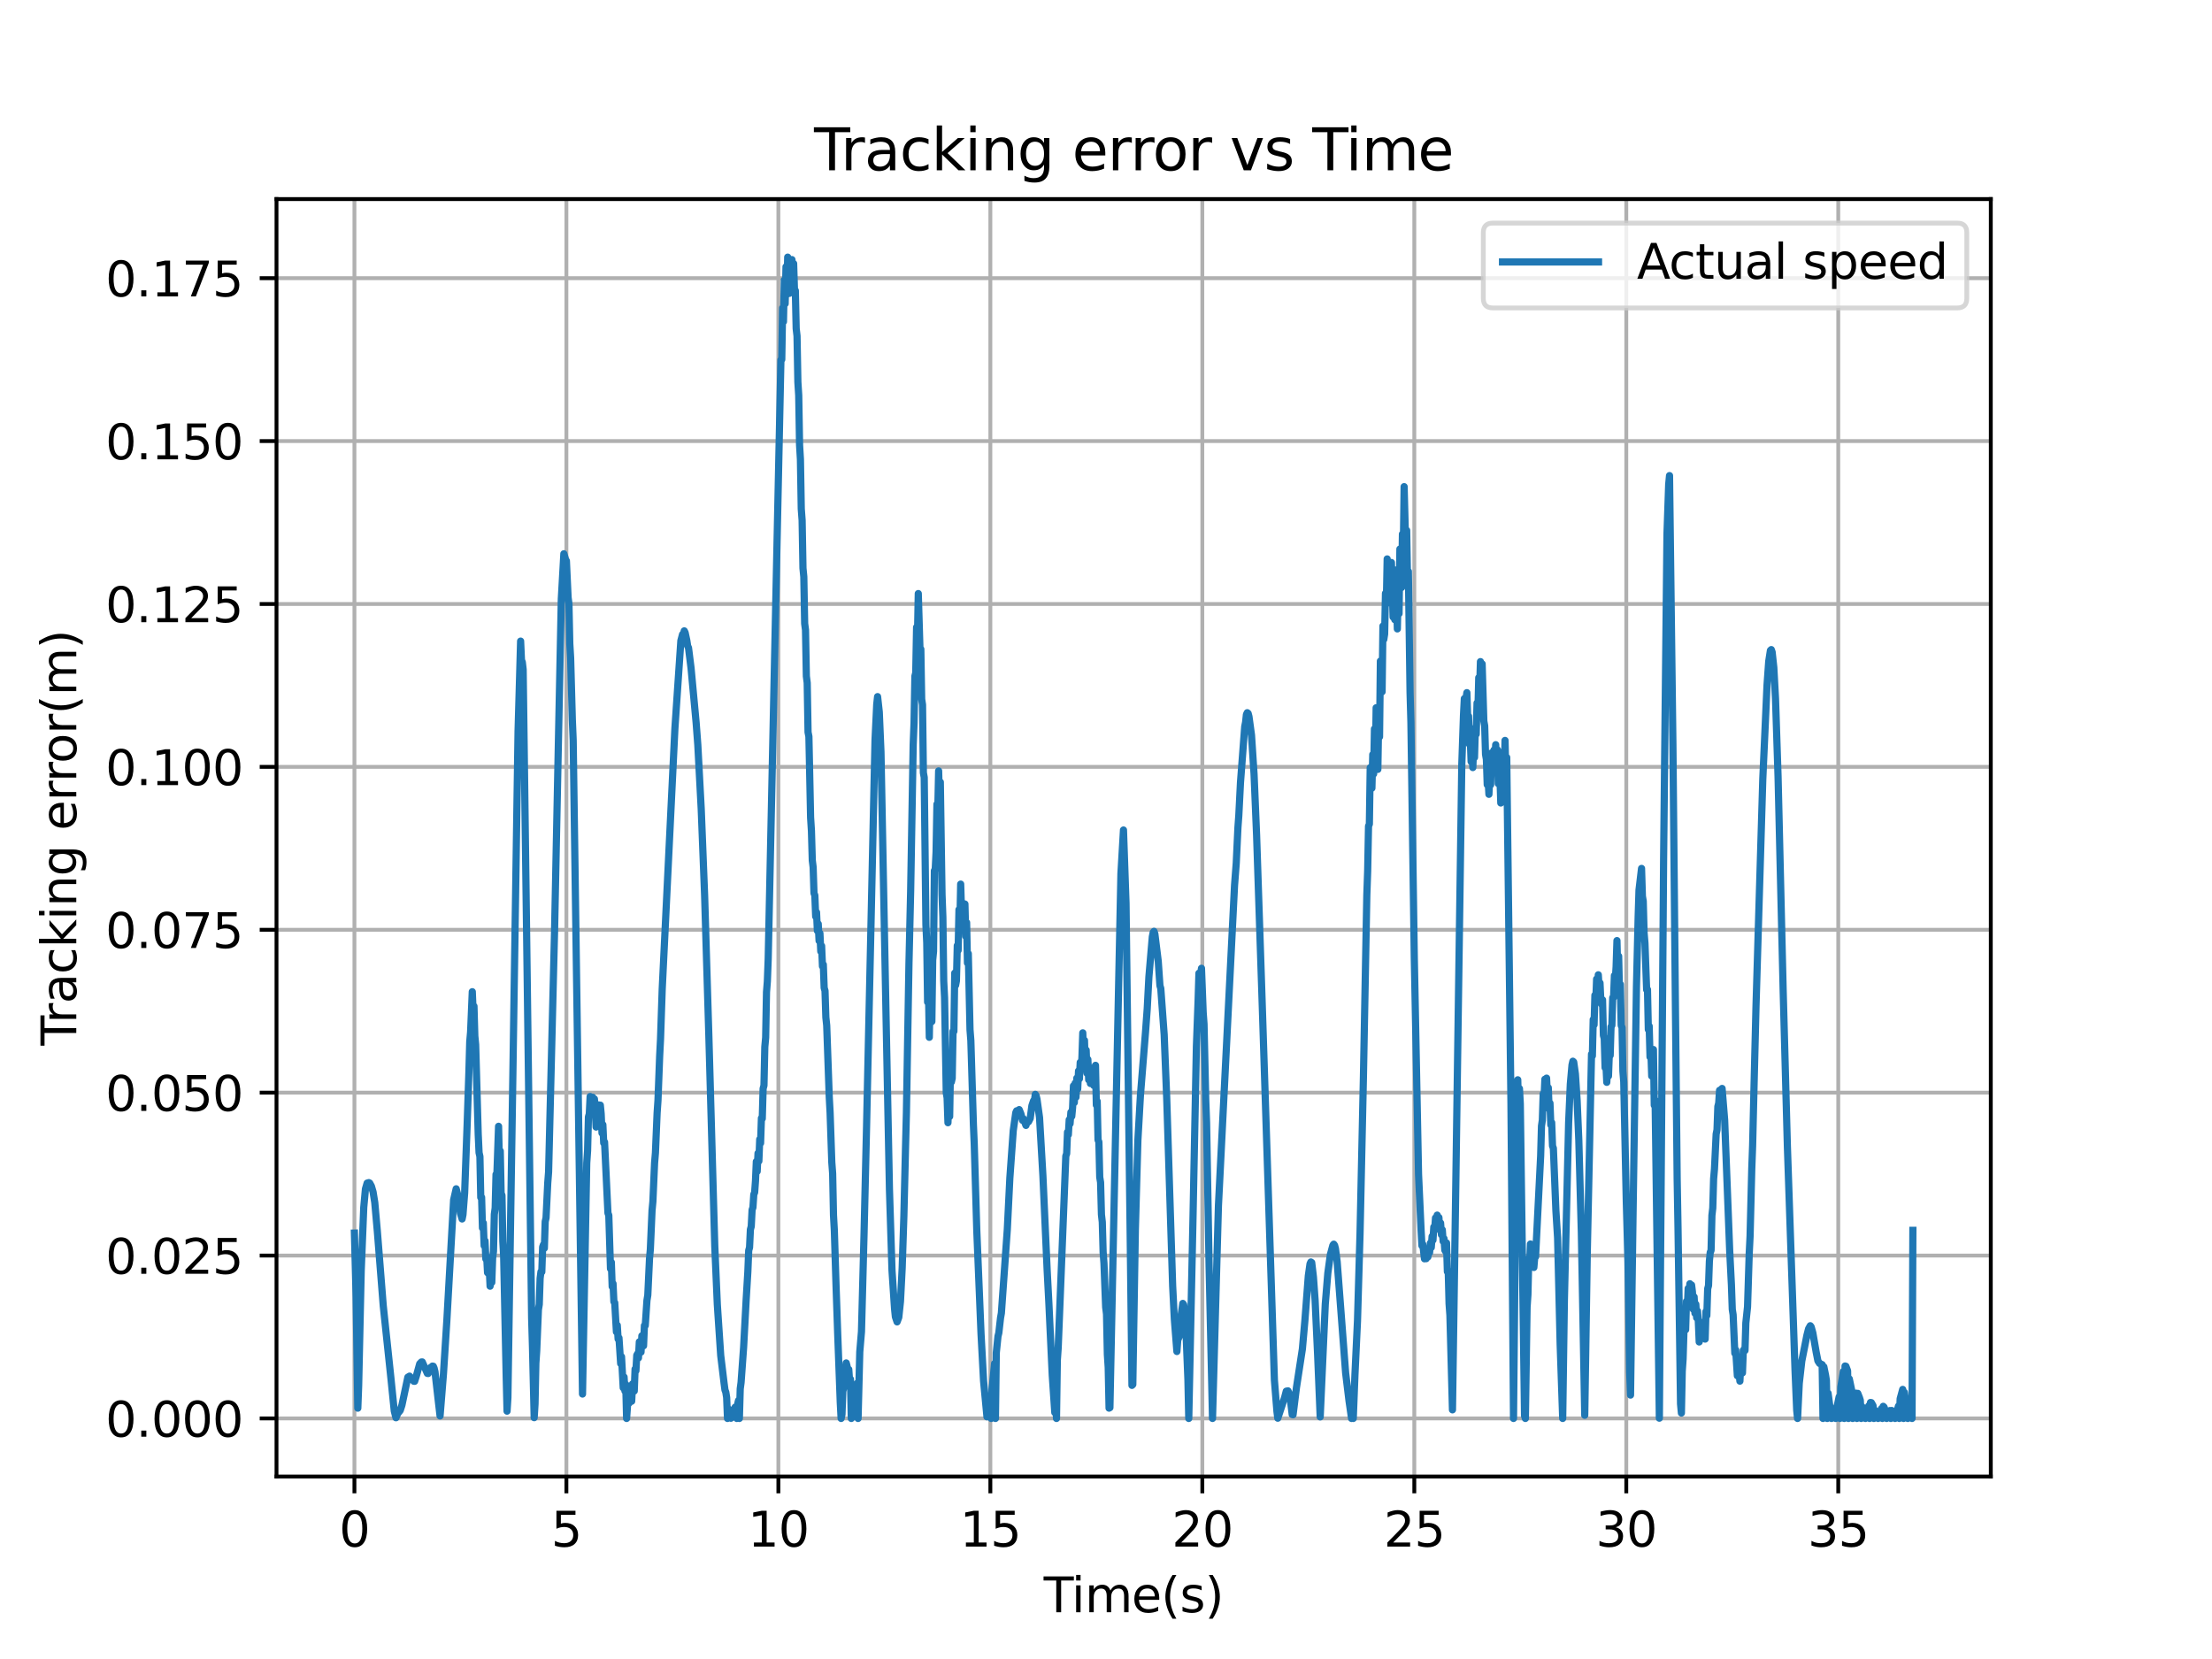 <?xml version="1.0" encoding="utf-8" standalone="no"?>
<!DOCTYPE svg PUBLIC "-//W3C//DTD SVG 1.1//EN"
  "http://www.w3.org/Graphics/SVG/1.1/DTD/svg11.dtd">
<svg xmlns:xlink="http://www.w3.org/1999/xlink" width="460.8pt" height="345.6pt" viewBox="0 0 460.8 345.6" xmlns="http://www.w3.org/2000/svg" version="1.1">
 <defs>
  <style type="text/css">*{stroke-linejoin: round; stroke-linecap: butt}</style>
 </defs>
 <g id="figure_1">
  <g id="patch_1">
   <path d="M 0 345.6 
L 460.8 345.6 
L 460.8 0 
L 0 0 
z
" style="fill: #ffffff"/>
  </g>
  <g id="axes_1">
   <g id="patch_2">
    <path d="M 57.6 307.584 
L 414.72 307.584 
L 414.72 41.472 
L 57.6 41.472 
z
" style="fill: #ffffff"/>
   </g>
   <g id="matplotlib.axis_1">
    <g id="xtick_1">
     <g id="line2d_1">
      <path d="M 73.833 307.584 
L 73.833 41.472 
" clip-path="url(#p97547c2878)" style="fill: none; stroke: #b0b0b0; stroke-width: 0.8; stroke-linecap: square"/>
     </g>
     <g id="line2d_2">
      <defs>
       <path id="mc8c5ff0eb3" d="M 0 0 
L 0 3.5 
" style="stroke: #000000; stroke-width: 0.8"/>
      </defs>
      <g>
       <use xlink:href="#mc8c5ff0eb3" x="73.833" y="307.584" style="stroke: #000000; stroke-width: 0.8"/>
      </g>
     </g>
     <g id="text_1">
      <!-- 0 -->
      <g transform="translate(70.651 322.182) scale(0.1 -0.1)">
       <defs>
        <path id="DejaVuSans-30" d="M 2034 4250 
Q 1547 4250 1301 3770 
Q 1056 3291 1056 2328 
Q 1056 1369 1301 889 
Q 1547 409 2034 409 
Q 2525 409 2770 889 
Q 3016 1369 3016 2328 
Q 3016 3291 2770 3770 
Q 2525 4250 2034 4250 
z
M 2034 4750 
Q 2819 4750 3233 4129 
Q 3647 3509 3647 2328 
Q 3647 1150 3233 529 
Q 2819 -91 2034 -91 
Q 1250 -91 836 529 
Q 422 1150 422 2328 
Q 422 3509 836 4129 
Q 1250 4750 2034 4750 
z
" transform="scale(0.016)"/>
       </defs>
       <use xlink:href="#DejaVuSans-30"/>
      </g>
     </g>
    </g>
    <g id="xtick_2">
     <g id="line2d_3">
      <path d="M 117.991 307.584 
L 117.991 41.472 
" clip-path="url(#p97547c2878)" style="fill: none; stroke: #b0b0b0; stroke-width: 0.8; stroke-linecap: square"/>
     </g>
     <g id="line2d_4">
      <g>
       <use xlink:href="#mc8c5ff0eb3" x="117.991" y="307.584" style="stroke: #000000; stroke-width: 0.8"/>
      </g>
     </g>
     <g id="text_2">
      <!-- 5 -->
      <g transform="translate(114.81 322.182) scale(0.1 -0.1)">
       <defs>
        <path id="DejaVuSans-35" d="M 691 4666 
L 3169 4666 
L 3169 4134 
L 1269 4134 
L 1269 2991 
Q 1406 3038 1543 3061 
Q 1681 3084 1819 3084 
Q 2600 3084 3056 2656 
Q 3513 2228 3513 1497 
Q 3513 744 3044 326 
Q 2575 -91 1722 -91 
Q 1428 -91 1123 -41 
Q 819 9 494 109 
L 494 744 
Q 775 591 1075 516 
Q 1375 441 1709 441 
Q 2250 441 2565 725 
Q 2881 1009 2881 1497 
Q 2881 1984 2565 2268 
Q 2250 2553 1709 2553 
Q 1456 2553 1204 2497 
Q 953 2441 691 2322 
L 691 4666 
z
" transform="scale(0.016)"/>
       </defs>
       <use xlink:href="#DejaVuSans-35"/>
      </g>
     </g>
    </g>
    <g id="xtick_3">
     <g id="line2d_5">
      <path d="M 162.15 307.584 
L 162.15 41.472 
" clip-path="url(#p97547c2878)" style="fill: none; stroke: #b0b0b0; stroke-width: 0.8; stroke-linecap: square"/>
     </g>
     <g id="line2d_6">
      <g>
       <use xlink:href="#mc8c5ff0eb3" x="162.15" y="307.584" style="stroke: #000000; stroke-width: 0.8"/>
      </g>
     </g>
     <g id="text_3">
      <!-- 10 -->
      <g transform="translate(155.788 322.182) scale(0.1 -0.1)">
       <defs>
        <path id="DejaVuSans-31" d="M 794 531 
L 1825 531 
L 1825 4091 
L 703 3866 
L 703 4441 
L 1819 4666 
L 2450 4666 
L 2450 531 
L 3481 531 
L 3481 0 
L 794 0 
L 794 531 
z
" transform="scale(0.016)"/>
       </defs>
       <use xlink:href="#DejaVuSans-31"/>
       <use xlink:href="#DejaVuSans-30" x="63.623"/>
      </g>
     </g>
    </g>
    <g id="xtick_4">
     <g id="line2d_7">
      <path d="M 206.309 307.584 
L 206.309 41.472 
" clip-path="url(#p97547c2878)" style="fill: none; stroke: #b0b0b0; stroke-width: 0.8; stroke-linecap: square"/>
     </g>
     <g id="line2d_8">
      <g>
       <use xlink:href="#mc8c5ff0eb3" x="206.309" y="307.584" style="stroke: #000000; stroke-width: 0.8"/>
      </g>
     </g>
     <g id="text_4">
      <!-- 15 -->
      <g transform="translate(199.946 322.182) scale(0.1 -0.1)">
       <use xlink:href="#DejaVuSans-31"/>
       <use xlink:href="#DejaVuSans-35" x="63.623"/>
      </g>
     </g>
    </g>
    <g id="xtick_5">
     <g id="line2d_9">
      <path d="M 250.467 307.584 
L 250.467 41.472 
" clip-path="url(#p97547c2878)" style="fill: none; stroke: #b0b0b0; stroke-width: 0.8; stroke-linecap: square"/>
     </g>
     <g id="line2d_10">
      <g>
       <use xlink:href="#mc8c5ff0eb3" x="250.467" y="307.584" style="stroke: #000000; stroke-width: 0.8"/>
      </g>
     </g>
     <g id="text_5">
      <!-- 20 -->
      <g transform="translate(244.105 322.182) scale(0.1 -0.1)">
       <defs>
        <path id="DejaVuSans-32" d="M 1228 531 
L 3431 531 
L 3431 0 
L 469 0 
L 469 531 
Q 828 903 1448 1529 
Q 2069 2156 2228 2338 
Q 2531 2678 2651 2914 
Q 2772 3150 2772 3378 
Q 2772 3750 2511 3984 
Q 2250 4219 1831 4219 
Q 1534 4219 1204 4116 
Q 875 4013 500 3803 
L 500 4441 
Q 881 4594 1212 4672 
Q 1544 4750 1819 4750 
Q 2544 4750 2975 4387 
Q 3406 4025 3406 3419 
Q 3406 3131 3298 2873 
Q 3191 2616 2906 2266 
Q 2828 2175 2409 1742 
Q 1991 1309 1228 531 
z
" transform="scale(0.016)"/>
       </defs>
       <use xlink:href="#DejaVuSans-32"/>
       <use xlink:href="#DejaVuSans-30" x="63.623"/>
      </g>
     </g>
    </g>
    <g id="xtick_6">
     <g id="line2d_11">
      <path d="M 294.626 307.584 
L 294.626 41.472 
" clip-path="url(#p97547c2878)" style="fill: none; stroke: #b0b0b0; stroke-width: 0.8; stroke-linecap: square"/>
     </g>
     <g id="line2d_12">
      <g>
       <use xlink:href="#mc8c5ff0eb3" x="294.626" y="307.584" style="stroke: #000000; stroke-width: 0.8"/>
      </g>
     </g>
     <g id="text_6">
      <!-- 25 -->
      <g transform="translate(288.264 322.182) scale(0.1 -0.1)">
       <use xlink:href="#DejaVuSans-32"/>
       <use xlink:href="#DejaVuSans-35" x="63.623"/>
      </g>
     </g>
    </g>
    <g id="xtick_7">
     <g id="line2d_13">
      <path d="M 338.785 307.584 
L 338.785 41.472 
" clip-path="url(#p97547c2878)" style="fill: none; stroke: #b0b0b0; stroke-width: 0.8; stroke-linecap: square"/>
     </g>
     <g id="line2d_14">
      <g>
       <use xlink:href="#mc8c5ff0eb3" x="338.785" y="307.584" style="stroke: #000000; stroke-width: 0.8"/>
      </g>
     </g>
     <g id="text_7">
      <!-- 30 -->
      <g transform="translate(332.422 322.182) scale(0.1 -0.1)">
       <defs>
        <path id="DejaVuSans-33" d="M 2597 2516 
Q 3050 2419 3304 2112 
Q 3559 1806 3559 1356 
Q 3559 666 3084 287 
Q 2609 -91 1734 -91 
Q 1441 -91 1130 -33 
Q 819 25 488 141 
L 488 750 
Q 750 597 1062 519 
Q 1375 441 1716 441 
Q 2309 441 2620 675 
Q 2931 909 2931 1356 
Q 2931 1769 2642 2001 
Q 2353 2234 1838 2234 
L 1294 2234 
L 1294 2753 
L 1863 2753 
Q 2328 2753 2575 2939 
Q 2822 3125 2822 3475 
Q 2822 3834 2567 4026 
Q 2313 4219 1838 4219 
Q 1578 4219 1281 4162 
Q 984 4106 628 3988 
L 628 4550 
Q 988 4650 1302 4700 
Q 1616 4750 1894 4750 
Q 2613 4750 3031 4423 
Q 3450 4097 3450 3541 
Q 3450 3153 3228 2886 
Q 3006 2619 2597 2516 
z
" transform="scale(0.016)"/>
       </defs>
       <use xlink:href="#DejaVuSans-33"/>
       <use xlink:href="#DejaVuSans-30" x="63.623"/>
      </g>
     </g>
    </g>
    <g id="xtick_8">
     <g id="line2d_15">
      <path d="M 382.943 307.584 
L 382.943 41.472 
" clip-path="url(#p97547c2878)" style="fill: none; stroke: #b0b0b0; stroke-width: 0.8; stroke-linecap: square"/>
     </g>
     <g id="line2d_16">
      <g>
       <use xlink:href="#mc8c5ff0eb3" x="382.943" y="307.584" style="stroke: #000000; stroke-width: 0.8"/>
      </g>
     </g>
     <g id="text_8">
      <!-- 35 -->
      <g transform="translate(376.581 322.182) scale(0.1 -0.1)">
       <use xlink:href="#DejaVuSans-33"/>
       <use xlink:href="#DejaVuSans-35" x="63.623"/>
      </g>
     </g>
    </g>
    <g id="text_9">
     <!-- Time(s) -->
     <g transform="translate(217.42 335.861) scale(0.1 -0.1)">
      <defs>
       <path id="DejaVuSans-54" d="M -19 4666 
L 3928 4666 
L 3928 4134 
L 2272 4134 
L 2272 0 
L 1638 0 
L 1638 4134 
L -19 4134 
L -19 4666 
z
" transform="scale(0.016)"/>
       <path id="DejaVuSans-69" d="M 603 3500 
L 1178 3500 
L 1178 0 
L 603 0 
L 603 3500 
z
M 603 4863 
L 1178 4863 
L 1178 4134 
L 603 4134 
L 603 4863 
z
" transform="scale(0.016)"/>
       <path id="DejaVuSans-6d" d="M 3328 2828 
Q 3544 3216 3844 3400 
Q 4144 3584 4550 3584 
Q 5097 3584 5394 3201 
Q 5691 2819 5691 2113 
L 5691 0 
L 5113 0 
L 5113 2094 
Q 5113 2597 4934 2840 
Q 4756 3084 4391 3084 
Q 3944 3084 3684 2787 
Q 3425 2491 3425 1978 
L 3425 0 
L 2847 0 
L 2847 2094 
Q 2847 2600 2669 2842 
Q 2491 3084 2119 3084 
Q 1678 3084 1418 2786 
Q 1159 2488 1159 1978 
L 1159 0 
L 581 0 
L 581 3500 
L 1159 3500 
L 1159 2956 
Q 1356 3278 1631 3431 
Q 1906 3584 2284 3584 
Q 2666 3584 2933 3390 
Q 3200 3197 3328 2828 
z
" transform="scale(0.016)"/>
       <path id="DejaVuSans-65" d="M 3597 1894 
L 3597 1613 
L 953 1613 
Q 991 1019 1311 708 
Q 1631 397 2203 397 
Q 2534 397 2845 478 
Q 3156 559 3463 722 
L 3463 178 
Q 3153 47 2828 -22 
Q 2503 -91 2169 -91 
Q 1331 -91 842 396 
Q 353 884 353 1716 
Q 353 2575 817 3079 
Q 1281 3584 2069 3584 
Q 2775 3584 3186 3129 
Q 3597 2675 3597 1894 
z
M 3022 2063 
Q 3016 2534 2758 2815 
Q 2500 3097 2075 3097 
Q 1594 3097 1305 2825 
Q 1016 2553 972 2059 
L 3022 2063 
z
" transform="scale(0.016)"/>
       <path id="DejaVuSans-28" d="M 1984 4856 
Q 1566 4138 1362 3434 
Q 1159 2731 1159 2009 
Q 1159 1288 1364 580 
Q 1569 -128 1984 -844 
L 1484 -844 
Q 1016 -109 783 600 
Q 550 1309 550 2009 
Q 550 2706 781 3412 
Q 1013 4119 1484 4856 
L 1984 4856 
z
" transform="scale(0.016)"/>
       <path id="DejaVuSans-73" d="M 2834 3397 
L 2834 2853 
Q 2591 2978 2328 3040 
Q 2066 3103 1784 3103 
Q 1356 3103 1142 2972 
Q 928 2841 928 2578 
Q 928 2378 1081 2264 
Q 1234 2150 1697 2047 
L 1894 2003 
Q 2506 1872 2764 1633 
Q 3022 1394 3022 966 
Q 3022 478 2636 193 
Q 2250 -91 1575 -91 
Q 1294 -91 989 -36 
Q 684 19 347 128 
L 347 722 
Q 666 556 975 473 
Q 1284 391 1588 391 
Q 1994 391 2212 530 
Q 2431 669 2431 922 
Q 2431 1156 2273 1281 
Q 2116 1406 1581 1522 
L 1381 1569 
Q 847 1681 609 1914 
Q 372 2147 372 2553 
Q 372 3047 722 3315 
Q 1072 3584 1716 3584 
Q 2034 3584 2315 3537 
Q 2597 3491 2834 3397 
z
" transform="scale(0.016)"/>
       <path id="DejaVuSans-29" d="M 513 4856 
L 1013 4856 
Q 1481 4119 1714 3412 
Q 1947 2706 1947 2009 
Q 1947 1309 1714 600 
Q 1481 -109 1013 -844 
L 513 -844 
Q 928 -128 1133 580 
Q 1338 1288 1338 2009 
Q 1338 2731 1133 3434 
Q 928 4138 513 4856 
z
" transform="scale(0.016)"/>
      </defs>
      <use xlink:href="#DejaVuSans-54"/>
      <use xlink:href="#DejaVuSans-69" x="57.959"/>
      <use xlink:href="#DejaVuSans-6d" x="85.742"/>
      <use xlink:href="#DejaVuSans-65" x="183.154"/>
      <use xlink:href="#DejaVuSans-28" x="244.678"/>
      <use xlink:href="#DejaVuSans-73" x="283.691"/>
      <use xlink:href="#DejaVuSans-29" x="335.791"/>
     </g>
    </g>
   </g>
   <g id="matplotlib.axis_2">
    <g id="ytick_1">
     <g id="line2d_17">
      <path d="M 57.6 295.488 
L 414.72 295.488 
" clip-path="url(#p97547c2878)" style="fill: none; stroke: #b0b0b0; stroke-width: 0.8; stroke-linecap: square"/>
     </g>
     <g id="line2d_18">
      <defs>
       <path id="mf75f0b2ab0" d="M 0 0 
L -3.5 0 
" style="stroke: #000000; stroke-width: 0.8"/>
      </defs>
      <g>
       <use xlink:href="#mf75f0b2ab0" x="57.6" y="295.488" style="stroke: #000000; stroke-width: 0.8"/>
      </g>
     </g>
     <g id="text_10">
      <!-- 0.000 -->
      <g transform="translate(21.972 299.287) scale(0.1 -0.1)">
       <defs>
        <path id="DejaVuSans-2e" d="M 684 794 
L 1344 794 
L 1344 0 
L 684 0 
L 684 794 
z
" transform="scale(0.016)"/>
       </defs>
       <use xlink:href="#DejaVuSans-30"/>
       <use xlink:href="#DejaVuSans-2e" x="63.623"/>
       <use xlink:href="#DejaVuSans-30" x="95.41"/>
       <use xlink:href="#DejaVuSans-30" x="159.033"/>
       <use xlink:href="#DejaVuSans-30" x="222.656"/>
      </g>
     </g>
    </g>
    <g id="ytick_2">
     <g id="line2d_19">
      <path d="M 57.6 261.554 
L 414.72 261.554 
" clip-path="url(#p97547c2878)" style="fill: none; stroke: #b0b0b0; stroke-width: 0.8; stroke-linecap: square"/>
     </g>
     <g id="line2d_20">
      <g>
       <use xlink:href="#mf75f0b2ab0" x="57.6" y="261.554" style="stroke: #000000; stroke-width: 0.8"/>
      </g>
     </g>
     <g id="text_11">
      <!-- 0.025 -->
      <g transform="translate(21.972 265.353) scale(0.1 -0.1)">
       <use xlink:href="#DejaVuSans-30"/>
       <use xlink:href="#DejaVuSans-2e" x="63.623"/>
       <use xlink:href="#DejaVuSans-30" x="95.41"/>
       <use xlink:href="#DejaVuSans-32" x="159.033"/>
       <use xlink:href="#DejaVuSans-35" x="222.656"/>
      </g>
     </g>
    </g>
    <g id="ytick_3">
     <g id="line2d_21">
      <path d="M 57.6 227.62 
L 414.72 227.62 
" clip-path="url(#p97547c2878)" style="fill: none; stroke: #b0b0b0; stroke-width: 0.8; stroke-linecap: square"/>
     </g>
     <g id="line2d_22">
      <g>
       <use xlink:href="#mf75f0b2ab0" x="57.6" y="227.62" style="stroke: #000000; stroke-width: 0.8"/>
      </g>
     </g>
     <g id="text_12">
      <!-- 0.050 -->
      <g transform="translate(21.972 231.419) scale(0.1 -0.1)">
       <use xlink:href="#DejaVuSans-30"/>
       <use xlink:href="#DejaVuSans-2e" x="63.623"/>
       <use xlink:href="#DejaVuSans-30" x="95.41"/>
       <use xlink:href="#DejaVuSans-35" x="159.033"/>
       <use xlink:href="#DejaVuSans-30" x="222.656"/>
      </g>
     </g>
    </g>
    <g id="ytick_4">
     <g id="line2d_23">
      <path d="M 57.6 193.686 
L 414.72 193.686 
" clip-path="url(#p97547c2878)" style="fill: none; stroke: #b0b0b0; stroke-width: 0.8; stroke-linecap: square"/>
     </g>
     <g id="line2d_24">
      <g>
       <use xlink:href="#mf75f0b2ab0" x="57.6" y="193.686" style="stroke: #000000; stroke-width: 0.8"/>
      </g>
     </g>
     <g id="text_13">
      <!-- 0.075 -->
      <g transform="translate(21.972 197.485) scale(0.1 -0.1)">
       <defs>
        <path id="DejaVuSans-37" d="M 525 4666 
L 3525 4666 
L 3525 4397 
L 1831 0 
L 1172 0 
L 2766 4134 
L 525 4134 
L 525 4666 
z
" transform="scale(0.016)"/>
       </defs>
       <use xlink:href="#DejaVuSans-30"/>
       <use xlink:href="#DejaVuSans-2e" x="63.623"/>
       <use xlink:href="#DejaVuSans-30" x="95.41"/>
       <use xlink:href="#DejaVuSans-37" x="159.033"/>
       <use xlink:href="#DejaVuSans-35" x="222.656"/>
      </g>
     </g>
    </g>
    <g id="ytick_5">
     <g id="line2d_25">
      <path d="M 57.6 159.752 
L 414.72 159.752 
" clip-path="url(#p97547c2878)" style="fill: none; stroke: #b0b0b0; stroke-width: 0.8; stroke-linecap: square"/>
     </g>
     <g id="line2d_26">
      <g>
       <use xlink:href="#mf75f0b2ab0" x="57.6" y="159.752" style="stroke: #000000; stroke-width: 0.8"/>
      </g>
     </g>
     <g id="text_14">
      <!-- 0.100 -->
      <g transform="translate(21.972 163.551) scale(0.1 -0.1)">
       <use xlink:href="#DejaVuSans-30"/>
       <use xlink:href="#DejaVuSans-2e" x="63.623"/>
       <use xlink:href="#DejaVuSans-31" x="95.41"/>
       <use xlink:href="#DejaVuSans-30" x="159.033"/>
       <use xlink:href="#DejaVuSans-30" x="222.656"/>
      </g>
     </g>
    </g>
    <g id="ytick_6">
     <g id="line2d_27">
      <path d="M 57.6 125.818 
L 414.72 125.818 
" clip-path="url(#p97547c2878)" style="fill: none; stroke: #b0b0b0; stroke-width: 0.8; stroke-linecap: square"/>
     </g>
     <g id="line2d_28">
      <g>
       <use xlink:href="#mf75f0b2ab0" x="57.6" y="125.818" style="stroke: #000000; stroke-width: 0.8"/>
      </g>
     </g>
     <g id="text_15">
      <!-- 0.125 -->
      <g transform="translate(21.972 129.617) scale(0.1 -0.1)">
       <use xlink:href="#DejaVuSans-30"/>
       <use xlink:href="#DejaVuSans-2e" x="63.623"/>
       <use xlink:href="#DejaVuSans-31" x="95.41"/>
       <use xlink:href="#DejaVuSans-32" x="159.033"/>
       <use xlink:href="#DejaVuSans-35" x="222.656"/>
      </g>
     </g>
    </g>
    <g id="ytick_7">
     <g id="line2d_29">
      <path d="M 57.6 91.884 
L 414.72 91.884 
" clip-path="url(#p97547c2878)" style="fill: none; stroke: #b0b0b0; stroke-width: 0.8; stroke-linecap: square"/>
     </g>
     <g id="line2d_30">
      <g>
       <use xlink:href="#mf75f0b2ab0" x="57.6" y="91.884" style="stroke: #000000; stroke-width: 0.8"/>
      </g>
     </g>
     <g id="text_16">
      <!-- 0.150 -->
      <g transform="translate(21.972 95.683) scale(0.1 -0.1)">
       <use xlink:href="#DejaVuSans-30"/>
       <use xlink:href="#DejaVuSans-2e" x="63.623"/>
       <use xlink:href="#DejaVuSans-31" x="95.41"/>
       <use xlink:href="#DejaVuSans-35" x="159.033"/>
       <use xlink:href="#DejaVuSans-30" x="222.656"/>
      </g>
     </g>
    </g>
    <g id="ytick_8">
     <g id="line2d_31">
      <path d="M 57.6 57.95 
L 414.72 57.95 
" clip-path="url(#p97547c2878)" style="fill: none; stroke: #b0b0b0; stroke-width: 0.8; stroke-linecap: square"/>
     </g>
     <g id="line2d_32">
      <g>
       <use xlink:href="#mf75f0b2ab0" x="57.6" y="57.95" style="stroke: #000000; stroke-width: 0.8"/>
      </g>
     </g>
     <g id="text_17">
      <!-- 0.175 -->
      <g transform="translate(21.972 61.749) scale(0.1 -0.1)">
       <use xlink:href="#DejaVuSans-30"/>
       <use xlink:href="#DejaVuSans-2e" x="63.623"/>
       <use xlink:href="#DejaVuSans-31" x="95.41"/>
       <use xlink:href="#DejaVuSans-37" x="159.033"/>
       <use xlink:href="#DejaVuSans-35" x="222.656"/>
      </g>
     </g>
    </g>
    <g id="text_18">
     <!-- Tracking error(m) -->
     <g transform="translate(15.892 217.804) rotate(-90) scale(0.1 -0.1)">
      <defs>
       <path id="DejaVuSans-72" d="M 2631 2963 
Q 2534 3019 2420 3045 
Q 2306 3072 2169 3072 
Q 1681 3072 1420 2755 
Q 1159 2438 1159 1844 
L 1159 0 
L 581 0 
L 581 3500 
L 1159 3500 
L 1159 2956 
Q 1341 3275 1631 3429 
Q 1922 3584 2338 3584 
Q 2397 3584 2469 3576 
Q 2541 3569 2628 3553 
L 2631 2963 
z
" transform="scale(0.016)"/>
       <path id="DejaVuSans-61" d="M 2194 1759 
Q 1497 1759 1228 1600 
Q 959 1441 959 1056 
Q 959 750 1161 570 
Q 1363 391 1709 391 
Q 2188 391 2477 730 
Q 2766 1069 2766 1631 
L 2766 1759 
L 2194 1759 
z
M 3341 1997 
L 3341 0 
L 2766 0 
L 2766 531 
Q 2569 213 2275 61 
Q 1981 -91 1556 -91 
Q 1019 -91 701 211 
Q 384 513 384 1019 
Q 384 1609 779 1909 
Q 1175 2209 1959 2209 
L 2766 2209 
L 2766 2266 
Q 2766 2663 2505 2880 
Q 2244 3097 1772 3097 
Q 1472 3097 1187 3025 
Q 903 2953 641 2809 
L 641 3341 
Q 956 3463 1253 3523 
Q 1550 3584 1831 3584 
Q 2591 3584 2966 3190 
Q 3341 2797 3341 1997 
z
" transform="scale(0.016)"/>
       <path id="DejaVuSans-63" d="M 3122 3366 
L 3122 2828 
Q 2878 2963 2633 3030 
Q 2388 3097 2138 3097 
Q 1578 3097 1268 2742 
Q 959 2388 959 1747 
Q 959 1106 1268 751 
Q 1578 397 2138 397 
Q 2388 397 2633 464 
Q 2878 531 3122 666 
L 3122 134 
Q 2881 22 2623 -34 
Q 2366 -91 2075 -91 
Q 1284 -91 818 406 
Q 353 903 353 1747 
Q 353 2603 823 3093 
Q 1294 3584 2113 3584 
Q 2378 3584 2631 3529 
Q 2884 3475 3122 3366 
z
" transform="scale(0.016)"/>
       <path id="DejaVuSans-6b" d="M 581 4863 
L 1159 4863 
L 1159 1991 
L 2875 3500 
L 3609 3500 
L 1753 1863 
L 3688 0 
L 2938 0 
L 1159 1709 
L 1159 0 
L 581 0 
L 581 4863 
z
" transform="scale(0.016)"/>
       <path id="DejaVuSans-6e" d="M 3513 2113 
L 3513 0 
L 2938 0 
L 2938 2094 
Q 2938 2591 2744 2837 
Q 2550 3084 2163 3084 
Q 1697 3084 1428 2787 
Q 1159 2491 1159 1978 
L 1159 0 
L 581 0 
L 581 3500 
L 1159 3500 
L 1159 2956 
Q 1366 3272 1645 3428 
Q 1925 3584 2291 3584 
Q 2894 3584 3203 3211 
Q 3513 2838 3513 2113 
z
" transform="scale(0.016)"/>
       <path id="DejaVuSans-67" d="M 2906 1791 
Q 2906 2416 2648 2759 
Q 2391 3103 1925 3103 
Q 1463 3103 1205 2759 
Q 947 2416 947 1791 
Q 947 1169 1205 825 
Q 1463 481 1925 481 
Q 2391 481 2648 825 
Q 2906 1169 2906 1791 
z
M 3481 434 
Q 3481 -459 3084 -895 
Q 2688 -1331 1869 -1331 
Q 1566 -1331 1297 -1286 
Q 1028 -1241 775 -1147 
L 775 -588 
Q 1028 -725 1275 -790 
Q 1522 -856 1778 -856 
Q 2344 -856 2625 -561 
Q 2906 -266 2906 331 
L 2906 616 
Q 2728 306 2450 153 
Q 2172 0 1784 0 
Q 1141 0 747 490 
Q 353 981 353 1791 
Q 353 2603 747 3093 
Q 1141 3584 1784 3584 
Q 2172 3584 2450 3431 
Q 2728 3278 2906 2969 
L 2906 3500 
L 3481 3500 
L 3481 434 
z
" transform="scale(0.016)"/>
       <path id="DejaVuSans-20" transform="scale(0.016)"/>
       <path id="DejaVuSans-6f" d="M 1959 3097 
Q 1497 3097 1228 2736 
Q 959 2375 959 1747 
Q 959 1119 1226 758 
Q 1494 397 1959 397 
Q 2419 397 2687 759 
Q 2956 1122 2956 1747 
Q 2956 2369 2687 2733 
Q 2419 3097 1959 3097 
z
M 1959 3584 
Q 2709 3584 3137 3096 
Q 3566 2609 3566 1747 
Q 3566 888 3137 398 
Q 2709 -91 1959 -91 
Q 1206 -91 779 398 
Q 353 888 353 1747 
Q 353 2609 779 3096 
Q 1206 3584 1959 3584 
z
" transform="scale(0.016)"/>
      </defs>
      <use xlink:href="#DejaVuSans-54"/>
      <use xlink:href="#DejaVuSans-72" x="46.334"/>
      <use xlink:href="#DejaVuSans-61" x="87.447"/>
      <use xlink:href="#DejaVuSans-63" x="148.727"/>
      <use xlink:href="#DejaVuSans-6b" x="203.707"/>
      <use xlink:href="#DejaVuSans-69" x="261.617"/>
      <use xlink:href="#DejaVuSans-6e" x="289.4"/>
      <use xlink:href="#DejaVuSans-67" x="352.779"/>
      <use xlink:href="#DejaVuSans-20" x="416.256"/>
      <use xlink:href="#DejaVuSans-65" x="448.043"/>
      <use xlink:href="#DejaVuSans-72" x="509.566"/>
      <use xlink:href="#DejaVuSans-72" x="548.93"/>
      <use xlink:href="#DejaVuSans-6f" x="587.793"/>
      <use xlink:href="#DejaVuSans-72" x="648.975"/>
      <use xlink:href="#DejaVuSans-28" x="690.088"/>
      <use xlink:href="#DejaVuSans-6d" x="729.102"/>
      <use xlink:href="#DejaVuSans-29" x="826.514"/>
     </g>
    </g>
   </g>
   <g id="line2d_33">
    <path d="M 73.833 256.875 
L 74.186 270.321 
L 74.186 270.321 
L 74.539 293.349 
L 74.539 293.349 
L 74.716 288.606 
L 74.716 288.606 
L 75.246 264.7 
L 75.246 264.7 
L 75.776 251.523 
L 75.776 251.523 
L 76.129 247.676 
L 76.129 247.676 
L 76.482 246.459 
L 76.482 246.459 
L 76.836 246.361 
L 76.836 246.361 
L 77.012 246.451 
L 77.012 246.451 
L 77.365 247.103 
L 77.365 247.103 
L 77.719 248.321 
L 77.719 248.321 
L 78.072 250.512 
L 78.072 250.512 
L 78.602 256.442 
L 78.602 256.442 
L 79.838 272.012 
L 79.838 272.012 
L 81.428 287.028 
L 81.428 287.028 
L 82.135 293.95 
L 82.135 293.95 
L 82.488 295.339 
L 82.488 295.339 
L 82.841 294.484 
L 82.841 294.484 
L 83.371 293.829 
L 83.371 293.829 
L 83.724 292.728 
L 83.724 292.728 
L 84.961 286.897 
L 84.961 286.897 
L 85.314 286.675 
L 85.314 286.675 
L 86.197 287.736 
L 86.197 287.736 
L 86.374 287.755 
L 86.374 287.755 
L 86.727 286.652 
L 86.727 286.652 
L 87.434 284.1 
L 87.434 284.1 
L 87.787 283.726 
L 87.787 283.726 
L 87.964 283.714 
L 87.964 283.714 
L 89.023 286.103 
L 89.023 286.103 
L 89.2 286.124 
L 89.2 286.124 
L 89.553 285.338 
L 89.553 285.338 
L 89.73 284.848 
L 89.73 284.848 
L 89.906 284.797 
L 89.906 284.797 
L 90.083 284.583 
L 90.083 284.583 
L 90.26 284.613 
L 90.26 284.613 
L 90.436 285.028 
L 90.436 285.028 
L 90.613 285.767 
L 90.613 285.767 
L 91.32 291.947 
L 91.32 291.947 
L 91.673 294.964 
L 91.673 294.964 
L 92.379 286.21 
L 92.379 286.21 
L 93.086 275.113 
L 93.086 275.113 
L 94.499 249.951 
L 94.499 249.951 
L 95.029 247.65 
L 95.029 247.65 
L 95.559 249.712 
L 95.559 249.712 
L 95.912 252.728 
L 95.912 252.728 
L 96.265 253.931 
L 96.265 253.931 
L 96.442 253.053 
L 96.442 253.053 
L 96.795 248.488 
L 96.795 248.488 
L 97.325 233.96 
L 97.325 233.96 
L 97.678 223.393 
L 97.678 223.393 
L 97.855 217.009 
L 97.855 217.009 
L 98.032 214.991 
L 98.032 214.991 
L 98.385 206.592 
L 98.385 206.592 
L 98.562 210.77 
L 98.562 210.77 
L 98.738 209.614 
L 98.738 209.614 
L 98.915 215.841 
L 98.915 215.841 
L 99.091 217.609 
L 99.091 217.609 
L 99.621 236.285 
L 99.621 236.285 
L 99.798 240.132 
L 99.798 240.132 
L 99.975 240.921 
L 99.975 240.921 
L 100.151 249.445 
L 100.151 249.445 
L 100.328 249.429 
L 100.328 249.429 
L 100.505 255.807 
L 100.505 255.807 
L 100.681 254.774 
L 100.681 254.774 
L 100.858 259.507 
L 100.858 259.507 
L 101.034 258.484 
L 101.034 258.484 
L 101.211 262.269 
L 101.211 262.269 
L 101.388 261.839 
L 101.388 261.839 
L 101.564 265.12 
L 101.564 265.12 
L 101.741 265.272 
L 101.741 265.272 
L 101.918 264.231 
L 101.918 264.231 
L 102.094 267.939 
L 102.094 267.939 
L 102.271 266.292 
L 102.271 266.292 
L 102.448 267.158 
L 102.448 267.158 
L 102.624 262.063 
L 102.624 262.063 
L 102.801 260.664 
L 102.801 260.664 
L 102.977 252.96 
L 102.977 252.96 
L 103.154 251.656 
L 103.154 251.656 
L 103.331 244.647 
L 103.331 244.647 
L 103.507 244.761 
L 103.507 244.761 
L 103.861 234.628 
L 103.861 234.628 
L 104.037 242.331 
L 104.037 242.331 
L 104.214 239.774 
L 104.214 239.774 
L 104.391 248.578 
L 104.391 248.578 
L 104.567 248.992 
L 104.567 248.992 
L 104.744 258.551 
L 104.744 258.551 
L 104.92 261.688 
L 104.92 261.688 
L 105.45 286.715 
L 105.45 286.715 
L 105.627 293.97 
L 105.627 293.97 
L 105.804 291.143 
L 105.804 291.143 
L 106.334 256.31 
L 106.334 256.31 
L 106.863 222.351 
L 106.863 222.351 
L 107.923 152.284 
L 107.923 152.284 
L 108.453 133.555 
L 108.453 133.555 
L 108.63 137.487 
L 108.63 137.487 
L 108.806 137.947 
L 108.806 137.947 
L 108.983 139.477 
L 108.983 139.477 
L 110.749 274.532 
L 110.749 274.532 
L 110.926 280.676 
L 110.926 280.676 
L 111.279 295.321 
L 111.279 295.321 
L 111.456 292.448 
L 111.456 292.448 
L 111.633 283.967 
L 111.633 283.967 
L 111.809 281.404 
L 111.809 281.404 
L 112.162 272.812 
L 112.162 272.812 
L 112.339 271.736 
L 112.339 271.736 
L 112.516 266.299 
L 112.516 266.299 
L 112.692 264.922 
L 112.692 264.922 
L 112.869 264.961 
L 112.869 264.961 
L 113.046 259.761 
L 113.046 259.761 
L 113.222 259.267 
L 113.399 260.019 
L 113.399 260.019 
L 113.576 254.474 
L 113.576 254.474 
L 113.752 253.702 
L 113.752 253.702 
L 114.105 246.445 
L 114.105 246.445 
L 114.282 244.136 
L 114.282 244.136 
L 115.519 194.245 
L 115.519 194.245 
L 116.932 124.771 
L 116.932 124.771 
L 117.461 115.361 
L 117.461 115.361 
L 117.815 116.556 
L 117.815 116.556 
L 117.991 116.843 
L 117.991 116.843 
L 118.345 124.479 
L 118.345 124.479 
L 118.521 125.796 
L 118.521 125.796 
L 118.698 134.103 
L 118.698 134.103 
L 118.875 137.085 
L 118.875 137.085 
L 119.228 149.956 
L 119.228 149.956 
L 119.404 154.218 
L 119.404 154.218 
L 121.347 290.402 
L 121.347 290.402 
L 122.231 242.264 
L 122.231 242.264 
L 122.407 239.679 
L 122.407 239.679 
L 122.584 232.669 
L 122.584 232.669 
L 122.761 232.042 
L 122.761 232.042 
L 122.937 228.418 
L 122.937 228.418 
L 123.114 229.116 
L 123.114 229.116 
L 123.29 232.096 
L 123.29 232.096 
L 123.467 228.578 
L 123.467 228.578 
L 123.644 231.161 
L 123.644 231.161 
L 123.82 228.916 
L 123.82 228.916 
L 123.997 230.97 
L 123.997 230.97 
L 124.174 234.785 
L 124.174 234.785 
L 124.35 230.625 
L 124.35 230.625 
L 124.527 233.408 
L 124.527 233.408 
L 124.704 230.174 
L 124.704 230.174 
L 124.88 232.077 
L 124.88 232.077 
L 125.057 230.219 
L 125.057 230.219 
L 125.233 232.029 
L 125.233 232.029 
L 125.41 236.053 
L 125.41 236.053 
L 125.587 234.293 
L 125.763 238.107 
L 125.763 238.107 
L 125.94 237.913 
L 125.94 237.913 
L 126.646 252.704 
L 126.646 252.704 
L 126.823 253.165 
L 126.823 253.165 
L 127.176 264.303 
L 127.176 264.303 
L 127.353 262.96 
L 127.353 262.96 
L 127.53 268.034 
L 127.53 268.034 
L 127.706 267.399 
L 127.706 267.399 
L 127.883 271.171 
L 127.883 271.171 
L 128.06 271.377 
L 128.06 271.377 
L 128.413 277.461 
L 128.413 277.461 
L 128.589 276.078 
L 128.589 276.078 
L 128.766 278.946 
L 128.766 278.946 
L 128.943 278.706 
L 128.943 278.706 
L 129.296 284.063 
L 129.296 284.063 
L 129.473 282.624 
L 129.473 282.624 
L 129.826 289.102 
L 129.826 289.102 
L 130.003 286.855 
L 130.003 286.855 
L 130.179 289.769 
L 130.179 289.769 
L 130.356 288.396 
L 130.356 288.396 
L 130.532 295.488 
L 130.532 295.488 
L 130.886 290.546 
L 130.886 290.546 
L 131.062 292.29 
L 131.062 292.29 
L 131.239 290.231 
L 131.239 290.231 
L 131.416 290.558 
L 131.416 290.558 
L 131.592 291.9 
L 131.592 291.9 
L 131.769 288.293 
L 131.769 288.293 
L 131.946 288.523 
L 131.946 288.523 
L 132.122 289.783 
L 132.122 289.783 
L 132.299 285.198 
L 132.299 285.198 
L 132.475 285.559 
L 132.475 285.559 
L 132.652 282.318 
L 132.652 282.318 
L 132.829 282.004 
L 132.829 282.004 
L 133.005 282.882 
L 133.005 282.882 
L 133.182 279.527 
L 133.182 279.527 
L 133.359 279.994 
L 133.359 279.994 
L 133.535 281.669 
L 133.535 281.669 
L 133.712 278.271 
L 133.889 278.95 
L 133.889 278.95 
L 134.065 280.36 
L 134.065 280.36 
L 134.242 276.128 
L 134.242 276.128 
L 134.418 276.15 
L 134.418 276.15 
L 134.772 270.884 
L 134.772 270.884 
L 134.948 269.805 
L 134.948 269.805 
L 135.302 262.231 
L 135.302 262.231 
L 135.478 260.289 
L 135.478 260.289 
L 135.832 252.15 
L 135.832 252.15 
L 136.008 250.301 
L 136.008 250.301 
L 136.361 242.269 
L 136.361 242.269 
L 136.538 240.155 
L 136.538 240.155 
L 136.891 231.821 
L 136.891 231.821 
L 137.068 229.261 
L 137.068 229.261 
L 137.421 219.962 
L 137.421 219.962 
L 137.598 216.503 
L 137.598 216.503 
L 137.951 206.009 
L 137.951 206.009 
L 140.601 151.647 
L 140.601 151.647 
L 141.837 133.466 
L 141.837 133.466 
L 142.19 132.139 
L 142.19 132.139 
L 142.367 132.135 
L 142.367 132.135 
L 142.544 131.422 
L 142.544 131.422 
L 142.72 131.785 
L 142.72 131.785 
L 143.074 133.412 
L 143.074 133.412 
L 143.25 134.578 
L 143.25 134.578 
L 143.427 134.938 
L 143.427 134.938 
L 143.957 139.154 
L 143.957 139.154 
L 145.017 150.538 
L 145.017 150.538 
L 145.37 155.218 
L 145.37 155.218 
L 146.076 168.516 
L 146.076 168.516 
L 146.783 186.471 
L 146.783 186.471 
L 147.666 215.805 
L 147.666 215.805 
L 148.902 259.614 
L 148.902 259.614 
L 149.432 271.776 
L 149.432 271.776 
L 150.139 282.376 
L 150.139 282.376 
L 150.845 288.203 
L 150.845 288.203 
L 151.022 289.55 
L 151.022 289.55 
L 151.199 290.022 
L 151.199 290.022 
L 151.375 291.134 
L 151.375 291.134 
L 151.552 295.488 
L 151.552 295.488 
L 151.729 293.494 
L 151.729 293.494 
L 151.905 294.498 
L 151.905 294.498 
L 152.082 294.69 
L 152.082 294.69 
L 152.259 295.445 
L 152.259 295.445 
L 152.612 294.036 
L 152.612 294.036 
L 152.788 293.848 
L 152.788 293.848 
L 153.142 293.144 
L 153.142 293.144 
L 153.318 293.179 
L 153.318 293.179 
L 153.495 295.488 
L 153.495 295.488 
L 153.672 292.462 
L 153.672 292.462 
L 153.848 291.743 
L 153.848 291.743 
L 154.025 295.488 
L 154.025 295.488 
L 154.202 289.319 
L 154.202 289.319 
L 154.378 287.993 
L 154.378 287.993 
L 154.908 280.666 
L 154.908 280.666 
L 155.438 270.766 
L 155.438 270.766 
L 155.791 264.903 
L 155.791 264.903 
L 155.968 260.494 
L 155.968 260.494 
L 156.144 259.874 
L 156.321 256.139 
L 156.321 256.139 
L 156.498 255.482 
L 156.498 255.482 
L 156.674 252.043 
L 156.674 252.043 
L 156.851 251.527 
L 156.851 251.527 
L 157.028 248.826 
L 157.028 248.826 
L 157.204 248.411 
L 157.204 248.411 
L 157.381 246.001 
L 157.381 246.001 
L 157.558 241.969 
L 157.558 241.969 
L 157.734 244.028 
L 157.734 244.028 
L 157.911 240.239 
L 157.911 240.239 
L 158.087 241.882 
L 158.087 241.882 
L 158.264 237.341 
L 158.264 237.341 
L 158.441 238.134 
L 158.441 238.134 
L 158.617 232.929 
L 158.617 232.929 
L 158.794 233.03 
L 158.794 233.03 
L 158.971 226.778 
L 158.971 226.778 
L 159.147 226.129 
L 159.147 226.129 
L 159.324 218.097 
L 159.324 218.097 
L 159.501 216.149 
L 159.501 216.149 
L 159.677 206.669 
L 159.677 206.669 
L 159.854 204.444 
L 159.854 204.444 
L 160.03 199.748 
L 160.03 199.748 
L 162.68 74.968 
L 162.68 74.968 
L 162.857 74.885 
L 162.857 74.885 
L 163.033 64.158 
L 163.033 64.158 
L 163.21 67.005 
L 163.21 67.005 
L 163.387 58.338 
L 163.387 58.338 
L 163.563 63.265 
L 163.563 63.265 
L 163.74 55.566 
L 163.74 55.566 
L 163.916 61.325 
L 163.916 61.325 
L 164.093 53.568 
L 164.093 53.568 
L 164.27 59.611 
L 164.27 59.611 
L 164.446 61.112 
L 164.446 61.112 
L 164.623 56.938 
L 164.623 56.938 
L 164.8 58.072 
L 164.8 58.072 
L 164.976 54.08 
L 164.976 54.08 
L 165.153 57.176 
L 165.153 57.176 
L 165.329 54.902 
L 165.329 54.902 
L 165.506 60.577 
L 165.506 60.577 
L 165.683 60.538 
L 165.683 60.538 
L 165.859 68.453 
L 165.859 68.453 
L 166.036 69.983 
L 166.036 69.983 
L 166.213 79.595 
L 166.213 79.595 
L 166.389 82.366 
L 166.389 82.366 
L 166.566 92.727 
L 166.566 92.727 
L 166.743 95.688 
L 166.743 95.688 
L 166.919 106.016 
L 166.919 106.016 
L 167.096 108.384 
L 167.096 108.384 
L 167.272 118.356 
L 167.272 118.356 
L 167.449 120.163 
L 167.626 129.898 
L 167.626 129.898 
L 167.802 131.223 
L 167.802 131.223 
L 167.979 140.863 
L 167.979 140.863 
L 168.156 142.257 
L 168.156 142.257 
L 168.332 152.527 
L 168.332 152.527 
L 168.509 153.431 
L 168.509 153.431 
L 168.862 170.307 
L 168.862 170.307 
L 169.039 173.1 
L 169.039 173.1 
L 169.215 179.242 
L 169.215 179.242 
L 169.392 180.658 
L 169.392 180.658 
L 169.569 186.072 
L 169.569 186.072 
L 169.745 186.515 
L 169.745 186.515 
L 169.922 190.937 
L 169.922 190.937 
L 170.099 190.041 
L 170.275 193.899 
L 170.275 193.899 
L 170.452 192.46 
L 170.452 192.46 
L 170.629 195.985 
L 170.629 195.985 
L 170.805 194.42 
L 170.805 194.42 
L 170.982 198.194 
L 170.982 198.194 
L 171.158 197.052 
L 171.158 197.052 
L 171.335 201.294 
L 171.335 201.294 
L 171.512 200.929 
L 171.512 200.929 
L 171.688 205.795 
L 171.688 205.795 
L 171.865 206.404 
L 171.865 206.404 
L 172.042 211.938 
L 172.042 211.938 
L 172.218 213.619 
L 172.218 213.619 
L 172.748 228.525 
L 172.748 228.525 
L 172.925 231.775 
L 172.925 231.775 
L 173.278 242.117 
L 173.278 242.117 
L 173.455 244.481 
L 173.455 244.481 
L 173.631 253.159 
L 173.631 253.159 
L 173.808 256.343 
L 173.808 256.343 
L 174.161 267.738 
L 174.161 267.738 
L 174.514 278.032 
L 174.514 278.032 
L 175.044 292.192 
L 175.044 292.192 
L 175.221 295.488 
L 175.398 294.668 
L 175.398 294.668 
L 175.574 289.822 
L 175.574 289.822 
L 175.751 289.114 
L 175.751 289.114 
L 175.928 285.628 
L 175.928 285.628 
L 176.104 285.635 
L 176.104 285.635 
L 176.281 283.926 
L 176.281 283.926 
L 176.457 284.572 
L 176.457 284.572 
L 176.634 286.907 
L 176.634 286.907 
L 176.811 285.262 
L 176.811 285.262 
L 176.987 287.739 
L 176.987 287.739 
L 177.164 287.298 
L 177.164 287.298 
L 177.341 295.488 
L 177.341 295.488 
L 177.694 290.471 
L 177.694 290.471 
L 177.871 292.256 
L 177.871 292.256 
L 178.047 290.589 
L 178.047 290.589 
L 178.224 290.88 
L 178.4 291.926 
L 178.4 291.926 
L 178.577 288.146 
L 178.577 288.146 
L 178.754 295.488 
L 178.754 295.488 
L 179.107 281.614 
L 179.107 281.614 
L 179.46 277.404 
L 179.46 277.404 
L 179.99 257.293 
L 179.99 257.293 
L 180.52 234.716 
L 180.52 234.716 
L 182.286 154.106 
L 182.286 154.106 
L 182.64 146.732 
L 182.64 146.732 
L 182.816 145.119 
L 182.816 145.119 
L 183.17 148.344 
L 183.17 148.344 
L 183.523 156.679 
L 183.523 156.679 
L 184.583 211.836 
L 184.583 211.836 
L 185.289 247.8 
L 185.289 247.8 
L 185.819 264.624 
L 185.819 264.624 
L 186.349 272.603 
L 186.349 272.603 
L 186.526 274.316 
L 186.526 274.316 
L 186.879 275.373 
L 186.879 275.373 
L 187.232 274.433 
L 187.232 274.433 
L 187.585 271.092 
L 187.585 271.092 
L 187.939 264.161 
L 187.939 264.161 
L 188.292 253.402 
L 188.292 253.402 
L 188.645 238.722 
L 188.645 238.722 
L 188.822 231.807 
L 188.822 231.807 
L 189.352 200.751 
L 189.352 200.751 
L 189.705 185.635 
L 189.705 185.635 
L 190.235 155.088 
L 190.235 155.088 
L 190.412 150.63 
L 190.412 150.63 
L 190.588 140.86 
L 190.588 140.86 
L 190.765 140.173 
L 190.765 140.173 
L 190.942 130.659 
L 190.942 130.659 
L 191.118 132.97 
L 191.118 132.97 
L 191.295 123.651 
L 191.295 123.651 
L 191.648 135.321 
L 191.648 135.321 
L 191.825 135.226 
L 191.825 135.226 
L 192.001 145.65 
L 192.001 145.65 
L 192.178 146.807 
L 192.178 146.807 
L 192.355 160.975 
L 192.355 160.975 
L 192.531 161.941 
L 192.531 161.941 
L 192.885 192.685 
L 192.885 192.685 
L 193.061 196.399 
L 193.061 196.399 
L 193.238 208.761 
L 193.238 208.761 
L 193.414 206.327 
L 193.414 206.327 
L 193.591 216.09 
L 193.591 216.09 
L 193.768 206.391 
L 193.768 206.391 
L 193.944 212.945 
L 193.944 212.945 
L 194.121 212.804 
L 194.121 212.804 
L 194.298 200.006 
L 194.298 200.006 
L 194.474 198.19 
L 194.474 198.19 
L 194.651 181.372 
L 194.651 181.372 
L 194.827 181.061 
L 194.827 181.061 
L 195.004 177.472 
L 195.004 177.472 
L 195.181 167.529 
L 195.181 167.529 
L 195.357 168.724 
L 195.357 168.724 
L 195.534 160.591 
L 195.534 160.591 
L 195.711 167.384 
L 195.711 167.384 
L 195.887 162.921 
L 195.887 162.921 
L 196.241 186.328 
L 196.241 186.328 
L 196.417 191.05 
L 196.417 191.05 
L 196.594 204.363 
L 196.594 204.363 
L 196.77 207.811 
L 197.124 227.642 
L 197.124 227.642 
L 197.3 228.704 
L 197.3 228.704 
L 197.477 233.885 
L 197.477 233.885 
L 197.654 228.827 
L 197.654 228.827 
L 197.83 232.595 
L 197.83 232.595 
L 198.007 221.98 
L 198.007 221.98 
L 198.184 225.403 
L 198.36 224.635 
L 198.36 224.635 
L 198.537 214.835 
L 198.537 214.835 
L 198.713 214.848 
L 198.713 214.848 
L 198.89 202.701 
L 198.89 202.701 
L 199.067 205.256 
L 199.243 204.298 
L 199.243 204.298 
L 199.42 196.981 
L 199.42 196.981 
L 199.597 197.979 
L 199.597 197.979 
L 199.773 189.487 
L 199.773 189.487 
L 199.95 192.938 
L 199.95 192.938 
L 200.127 184.175 
L 200.127 184.175 
L 200.303 190.013 
L 200.303 190.013 
L 200.48 192.081 
L 200.48 192.081 
L 200.656 188.18 
L 200.656 188.18 
L 200.833 192.198 
L 200.833 192.198 
L 201.01 188.326 
L 201.01 188.326 
L 201.186 195.073 
L 201.186 195.073 
L 201.363 192.189 
L 201.363 192.189 
L 201.54 200.61 
L 201.54 200.61 
L 201.716 198.661 
L 201.716 198.661 
L 202.07 214.512 
L 202.07 214.512 
L 202.246 216.769 
L 202.246 216.769 
L 202.776 234.233 
L 202.776 234.233 
L 202.953 238.355 
L 202.953 238.355 
L 203.483 256.34 
L 203.483 256.34 
L 204.366 277.842 
L 204.366 277.842 
L 204.896 287.676 
L 204.896 287.676 
L 205.602 295.147 
L 205.602 295.147 
L 205.779 294.372 
L 205.779 294.372 
L 206.132 292.143 
L 206.132 292.143 
L 206.309 290.758 
L 206.309 290.758 
L 206.485 295.488 
L 206.485 295.488 
L 206.662 289.423 
L 206.662 289.423 
L 207.192 284.044 
L 207.192 284.044 
L 207.369 295.488 
L 207.369 295.488 
L 207.545 281.818 
L 207.545 281.818 
L 207.898 278.381 
L 207.898 278.381 
L 208.075 277.659 
L 208.075 277.659 
L 208.428 274.549 
L 208.428 274.549 
L 208.605 273.541 
L 208.605 273.541 
L 209.841 256.095 
L 209.841 256.095 
L 210.371 245.389 
L 210.371 245.389 
L 211.078 235.52 
L 211.078 235.52 
L 211.608 231.773 
L 211.608 231.773 
L 211.784 231.399 
L 211.784 231.399 
L 211.961 231.362 
L 211.961 231.362 
L 212.138 231.615 
L 212.138 231.615 
L 212.314 231.15 
L 212.314 231.15 
L 212.668 232.026 
L 212.668 232.026 
L 213.021 233.395 
L 213.021 233.395 
L 213.197 233.047 
L 213.197 233.047 
L 213.727 234.442 
L 213.727 234.442 
L 213.904 233.89 
L 213.904 233.89 
L 214.257 233.685 
L 214.257 233.685 
L 214.611 232.986 
L 214.611 232.986 
L 214.964 230.326 
L 214.964 230.326 
L 215.317 229.288 
L 215.317 229.288 
L 215.494 229.299 
L 215.494 229.299 
L 215.67 227.969 
L 215.67 227.969 
L 215.847 228.25 
L 215.847 228.25 
L 216.024 228.989 
L 216.024 228.989 
L 216.554 232.809 
L 216.554 232.809 
L 217.26 244.982 
L 217.26 244.982 
L 218.143 264.65 
L 218.143 264.65 
L 218.497 271.434 
L 218.497 271.434 
L 219.203 286.475 
L 219.203 286.475 
L 219.733 294.256 
L 219.733 294.256 
L 219.91 291.793 
L 219.91 291.793 
L 220.086 295.488 
L 220.086 295.488 
L 220.263 283.314 
L 220.263 283.314 
L 220.44 280.784 
L 220.44 280.784 
L 222.029 240.808 
L 222.029 240.808 
L 222.206 240.334 
L 222.206 240.334 
L 222.382 235.839 
L 222.382 235.839 
L 222.559 236.378 
L 222.559 236.378 
L 222.736 233.252 
L 222.736 233.252 
L 222.912 234.101 
L 222.912 234.101 
L 223.089 231.696 
L 223.089 231.696 
L 223.266 232.561 
L 223.266 232.561 
L 223.442 230.712 
L 223.442 230.712 
L 223.619 226.204 
L 223.619 226.204 
L 223.796 229.687 
L 223.796 229.687 
L 223.972 225.653 
L 223.972 225.653 
L 224.149 228.57 
L 224.149 228.57 
L 224.325 224.586 
L 224.325 224.586 
L 224.502 226.876 
L 224.502 226.876 
L 224.679 223.082 
L 224.679 223.082 
L 224.855 224.749 
L 224.855 224.749 
L 225.032 221.308 
L 225.032 221.308 
L 225.209 222.857 
L 225.209 222.857 
L 225.385 220.304 
L 225.385 220.304 
L 225.562 215.159 
L 225.562 215.159 
L 225.739 220.758 
L 225.739 220.758 
L 225.915 216.722 
L 225.915 216.722 
L 226.092 222.165 
L 226.092 222.165 
L 226.268 218.754 
L 226.268 218.754 
L 226.445 223.591 
L 226.445 223.591 
L 226.622 220.695 
L 226.622 220.695 
L 226.798 224.953 
L 226.798 224.953 
L 226.975 222.359 
L 226.975 222.359 
L 227.152 225.71 
L 227.152 225.71 
L 227.328 223.116 
L 227.328 223.116 
L 227.505 225.648 
L 227.505 225.648 
L 227.682 223.499 
L 227.682 223.499 
L 227.858 226.131 
L 227.858 226.131 
L 228.035 225.276 
L 228.035 225.276 
L 228.211 221.926 
L 228.211 221.926 
L 228.388 230.208 
L 228.388 230.208 
L 228.565 229.412 
L 228.565 229.412 
L 228.741 237.484 
L 228.741 237.484 
L 228.918 237.869 
L 228.918 237.869 
L 229.095 245.234 
L 229.095 245.234 
L 229.271 246.312 
L 229.271 246.312 
L 229.448 253 
L 229.448 253 
L 229.625 254.569 
L 229.625 254.569 
L 229.801 260.858 
L 229.801 260.858 
L 229.978 263.177 
L 229.978 263.177 
L 230.331 272.314 
L 230.331 272.314 
L 230.508 273.729 
L 230.508 273.729 
L 230.684 282.157 
L 230.684 282.157 
L 230.861 284.86 
L 230.861 284.86 
L 231.038 293.342 
L 231.038 293.342 
L 231.214 293.244 
L 231.214 293.244 
L 233.51 181.989 
L 233.51 181.989 
L 234.04 172.906 
L 234.04 172.906 
L 234.57 188.13 
L 234.57 188.13 
L 235.453 258.455 
L 235.453 258.455 
L 235.807 288.601 
L 235.807 288.601 
L 235.983 288.419 
L 235.983 288.419 
L 236.513 256.305 
L 236.513 256.305 
L 237.043 237.53 
L 237.043 237.53 
L 237.573 228.174 
L 237.573 228.174 
L 238.633 214.969 
L 238.633 214.969 
L 238.986 210.157 
L 238.986 210.157 
L 239.339 203.472 
L 239.339 203.472 
L 240.046 195.175 
L 240.046 195.175 
L 240.223 194.25 
L 240.223 194.25 
L 240.399 194.014 
L 240.399 194.014 
L 240.576 194.531 
L 240.576 194.531 
L 241.282 200.239 
L 241.282 200.239 
L 241.636 205.322 
L 241.636 205.322 
L 241.812 205.908 
L 241.812 205.908 
L 242.519 215.546 
L 242.519 215.546 
L 243.049 228.79 
L 243.049 228.79 
L 244.285 267.885 
L 244.285 267.885 
L 244.638 274.819 
L 244.638 274.819 
L 245.168 281.541 
L 245.168 281.541 
L 245.345 279.171 
L 245.345 279.171 
L 245.698 278.331 
L 245.698 278.331 
L 245.875 275.224 
L 245.875 275.224 
L 246.405 271.524 
L 246.405 271.524 
L 246.581 271.784 
L 246.581 271.784 
L 246.935 274.118 
L 246.935 274.118 
L 247.288 283.006 
L 247.288 283.006 
L 247.465 287.325 
L 247.465 287.325 
L 247.641 295.488 
L 247.641 295.488 
L 248.524 253.687 
L 248.524 253.687 
L 249.231 218.074 
L 249.231 218.074 
L 249.584 208.53 
L 249.584 208.53 
L 249.761 202.735 
L 249.761 202.735 
L 249.938 204.372 
L 249.938 204.372 
L 250.291 201.711 
L 250.291 201.711 
L 250.644 210.943 
L 250.644 210.943 
L 250.821 213.331 
L 250.821 213.331 
L 251.174 229.014 
L 251.174 229.014 
L 251.351 233.86 
L 251.351 233.86 
L 251.88 263.83 
L 251.88 263.83 
L 252.587 295.488 
L 252.587 295.488 
L 253.823 251.15 
L 253.823 251.15 
L 257.18 184.404 
L 257.18 184.404 
L 257.533 179.795 
L 257.533 179.795 
L 257.886 172.341 
L 257.886 172.341 
L 258.063 169.936 
L 258.063 169.936 
L 258.416 162.989 
L 258.416 162.989 
L 259.299 151.348 
L 259.299 151.348 
L 259.476 150.482 
L 259.652 148.848 
L 259.652 148.848 
L 259.829 148.469 
L 259.829 148.469 
L 260.006 148.609 
L 260.006 148.609 
L 260.182 149.272 
L 260.182 149.272 
L 260.712 153.148 
L 260.712 153.148 
L 261.242 161.261 
L 261.242 161.261 
L 261.772 173.984 
L 261.772 173.984 
L 262.832 205.788 
L 262.832 205.788 
L 265.481 287.512 
L 265.481 287.512 
L 266.011 294.048 
L 266.011 294.048 
L 266.188 295.435 
L 266.188 295.435 
L 267.601 291.144 
L 267.601 291.144 
L 267.954 289.807 
L 267.954 289.807 
L 268.308 289.741 
L 268.308 289.741 
L 268.484 290.135 
L 268.484 290.135 
L 268.837 291.774 
L 268.837 291.774 
L 269.191 294.68 
L 269.191 294.68 
L 269.367 294.725 
L 269.367 294.725 
L 270.074 289.061 
L 270.074 289.061 
L 271.31 281.013 
L 271.31 281.013 
L 271.84 275.007 
L 271.84 275.007 
L 272.547 265.781 
L 272.547 265.781 
L 272.9 263.281 
L 272.9 263.281 
L 273.077 262.896 
L 273.077 262.896 
L 273.253 263.017 
L 273.253 263.017 
L 273.607 265.987 
L 273.607 265.987 
L 273.96 270.861 
L 273.96 270.861 
L 274.49 282.266 
L 274.49 282.266 
L 275.02 295.164 
L 275.02 295.164 
L 276.079 271.676 
L 276.079 271.676 
L 276.609 265.227 
L 276.609 265.227 
L 277.139 261.357 
L 277.139 261.357 
L 277.669 259.394 
L 277.669 259.394 
L 277.846 259.181 
L 278.022 259.423 
L 278.022 259.423 
L 278.199 260.104 
L 278.199 260.104 
L 278.552 262.818 
L 278.552 262.818 
L 279.259 272.094 
L 279.259 272.094 
L 280.319 285.997 
L 280.319 285.997 
L 281.025 291.818 
L 281.025 291.818 
L 281.555 295.488 
L 281.555 295.488 
L 281.732 293.305 
L 281.732 293.305 
L 281.908 295.488 
L 281.908 295.488 
L 282.262 286.342 
L 282.262 286.342 
L 282.792 275.113 
L 282.792 275.113 
L 283.321 256.92 
L 283.321 256.92 
L 284.028 224.195 
L 284.028 224.195 
L 284.735 186.457 
L 284.735 186.457 
L 284.911 181.421 
L 284.911 181.421 
L 285.088 172.078 
L 285.088 172.078 
L 285.264 171.703 
L 285.264 171.703 
L 285.441 159.916 
L 285.441 159.916 
L 285.618 163.787 
L 285.618 163.787 
L 285.794 164.186 
L 285.794 164.186 
L 285.971 157.184 
L 285.971 157.184 
L 286.148 161.234 
L 286.148 161.234 
L 286.324 151.837 
L 286.324 151.837 
L 286.501 159.676 
L 286.501 159.676 
L 286.678 147.442 
L 286.678 147.442 
L 287.031 160.276 
L 287.031 160.276 
L 287.207 149.316 
L 287.207 149.316 
L 287.384 153.497 
L 287.384 153.497 
L 287.561 137.707 
L 287.561 137.707 
L 287.737 143.396 
L 287.737 143.396 
L 287.914 144.116 
L 287.914 144.116 
L 288.091 130.415 
L 288.091 130.415 
L 288.267 133.214 
L 288.267 133.214 
L 288.444 132.089 
L 288.444 132.089 
L 288.621 123.6 
L 288.621 123.6 
L 288.797 125.812 
L 288.797 125.812 
L 288.974 116.433 
L 288.974 116.433 
L 289.327 122.848 
L 289.327 122.848 
L 289.504 118.826 
L 289.504 118.826 
L 289.68 123.085 
L 289.68 123.085 
L 289.857 117.181 
L 289.857 117.181 
L 290.21 128.549 
L 290.21 128.549 
L 290.387 123.032 
L 290.387 123.032 
L 290.563 129.094 
L 290.563 129.094 
L 290.74 118.742 
L 290.74 118.742 
L 291.093 131.012 
L 291.093 131.012 
L 291.27 122.625 
L 291.27 122.625 
L 291.447 127.831 
L 291.447 127.831 
L 291.623 114.374 
L 291.623 114.374 
L 291.8 121.045 
L 291.977 122.393 
L 291.977 122.393 
L 292.153 111.255 
L 292.153 111.255 
L 292.33 115.278 
L 292.33 115.278 
L 292.506 101.38 
L 292.506 101.38 
L 292.86 115.057 
L 292.86 115.057 
L 293.036 110.49 
L 293.036 110.49 
L 293.213 120.797 
L 293.213 120.797 
L 293.39 119.025 
L 293.39 119.025 
L 293.743 144.267 
L 293.743 144.267 
L 293.92 150.496 
L 293.92 150.496 
L 294.626 199.684 
L 294.626 199.684 
L 295.509 244.653 
L 295.509 244.653 
L 296.039 256.278 
L 296.039 256.278 
L 296.216 259.507 
L 296.216 259.507 
L 296.392 259.198 
L 296.392 259.198 
L 296.746 262.23 
L 296.746 262.23 
L 296.922 261.458 
L 296.922 261.458 
L 297.099 262.203 
L 297.099 262.203 
L 297.276 260.906 
L 297.276 260.906 
L 297.452 261.847 
L 297.452 261.847 
L 297.629 260.231 
L 297.629 260.231 
L 297.806 260.955 
L 297.806 260.955 
L 297.982 258.942 
L 297.982 258.942 
L 298.159 259.875 
L 298.159 259.875 
L 298.335 257.555 
L 298.335 257.555 
L 298.512 258.345 
L 298.512 258.345 
L 298.689 255.602 
L 298.689 255.602 
L 298.865 256.277 
L 298.865 256.277 
L 299.042 253.702 
L 299.042 253.702 
L 299.219 255.037 
L 299.219 255.037 
L 299.395 253.13 
L 299.395 253.13 
L 299.572 255.261 
L 299.572 255.261 
L 299.748 253.62 
L 299.748 253.62 
L 299.925 256.031 
L 299.925 256.031 
L 300.102 254.774 
L 300.102 254.774 
L 300.278 257.214 
L 300.278 257.214 
L 300.455 256.187 
L 300.455 256.187 
L 300.632 258.6 
L 300.632 258.6 
L 300.808 258.01 
L 300.808 258.01 
L 300.985 260.433 
L 300.985 260.433 
L 301.162 260.727 
L 301.162 260.727 
L 301.338 258.921 
L 301.338 258.921 
L 301.515 264.916 
L 301.515 264.916 
L 301.691 264.673 
L 301.868 271.583 
L 301.868 271.583 
L 302.045 273.993 
L 302.045 273.993 
L 302.575 293.694 
L 302.575 293.694 
L 303.281 245.923 
L 303.281 245.923 
L 304.518 159.241 
L 304.518 159.241 
L 304.871 148.995 
L 304.871 148.995 
L 305.048 145.528 
L 305.048 145.528 
L 305.401 145.49 
L 305.401 145.49 
L 305.577 144.291 
L 305.577 144.291 
L 305.754 149.896 
L 305.754 149.896 
L 305.931 149.194 
L 305.931 149.194 
L 306.107 155.035 
L 306.107 155.035 
L 306.284 153.77 
L 306.284 153.77 
L 306.461 158.659 
L 306.461 158.659 
L 306.637 156.178 
L 306.637 156.178 
L 306.814 159.898 
L 306.814 159.898 
L 306.991 155.617 
L 306.991 155.617 
L 307.167 157.793 
L 307.167 157.793 
L 307.344 151.58 
L 307.344 151.58 
L 307.52 152.954 
L 307.52 152.954 
L 307.697 146.435 
L 307.697 146.435 
L 307.874 148.205 
L 307.874 148.205 
L 308.05 141.168 
L 308.05 141.168 
L 308.227 143.82 
L 308.227 143.82 
L 308.404 137.825 
L 308.404 137.825 
L 308.58 142.509 
L 308.58 142.509 
L 308.757 138.3 
L 308.757 138.3 
L 309.11 150.224 
L 309.11 150.224 
L 309.287 151.21 
L 309.287 151.21 
L 309.463 157.148 
L 309.463 157.148 
L 309.64 158.174 
L 309.64 158.174 
L 309.817 163.471 
L 309.817 163.471 
L 309.993 162.272 
L 309.993 162.272 
L 310.17 165.47 
L 310.17 165.47 
L 310.347 161.283 
L 310.347 161.283 
L 310.523 163.491 
L 310.523 163.491 
L 310.7 156.851 
L 310.7 156.851 
L 310.876 160.426 
L 310.876 160.426 
L 311.053 160.884 
L 311.053 160.884 
L 311.23 156.244 
L 311.23 156.244 
L 311.406 158.986 
L 311.406 158.986 
L 311.583 155.137 
L 311.583 155.137 
L 311.76 160.916 
L 311.76 160.916 
L 311.936 156.193 
L 311.936 156.193 
L 312.113 163.244 
L 312.113 163.244 
L 312.29 156.652 
L 312.29 156.652 
L 312.643 167.281 
L 312.643 167.281 
L 312.819 162.883 
L 312.819 162.883 
L 312.996 165.428 
L 312.996 165.428 
L 313.173 158.333 
L 313.173 158.333 
L 313.349 161.758 
L 313.349 161.758 
L 313.526 154.246 
L 313.526 154.246 
L 313.703 161.907 
L 313.703 161.907 
L 313.879 157.784 
L 313.879 157.784 
L 314.762 229.879 
L 314.762 229.879 
L 315.292 295.488 
L 315.292 295.488 
L 315.646 258.72 
L 315.646 258.72 
L 315.822 240.584 
L 315.822 240.584 
L 315.999 236.713 
L 315.999 236.713 
L 316.176 224.939 
L 316.176 224.939 
L 316.352 231.182 
L 316.352 231.182 
L 316.529 226.763 
L 316.529 226.763 
L 316.705 229.929 
L 316.705 229.929 
L 317.589 294.948 
L 317.589 294.948 
L 317.765 295.488 
L 317.765 295.488 
L 318.118 272.278 
L 318.118 272.278 
L 318.295 269.698 
L 318.295 269.698 
L 318.472 262.148 
L 318.648 263.408 
L 318.648 263.408 
L 318.825 259.146 
L 318.825 259.146 
L 319.002 262.443 
L 319.178 259.445 
L 319.178 259.445 
L 319.355 262.933 
L 319.355 262.933 
L 319.532 264.035 
L 319.532 264.035 
L 319.708 261.942 
L 319.708 261.942 
L 319.885 261.821 
L 319.885 261.821 
L 320.945 240.82 
L 320.945 240.82 
L 321.121 234.545 
L 321.121 234.545 
L 321.298 233.355 
L 321.298 233.355 
L 321.475 227.856 
L 321.475 227.856 
L 321.651 228.842 
L 321.651 228.842 
L 321.828 224.821 
L 321.828 224.821 
L 322.004 227.343 
L 322.004 227.343 
L 322.181 224.59 
L 322.181 224.59 
L 322.358 228.442 
L 322.358 228.442 
L 322.534 226.58 
L 322.534 226.58 
L 322.711 231.024 
L 322.711 231.024 
L 322.888 229.812 
L 322.888 229.812 
L 323.064 234.336 
L 323.064 234.336 
L 323.241 233.854 
L 323.241 233.854 
L 323.418 238.72 
L 323.418 238.72 
L 323.594 239.181 
L 323.594 239.181 
L 324.124 252.214 
L 324.124 252.214 
L 324.477 257.859 
L 324.477 257.859 
L 325.007 279.967 
L 325.007 279.967 
L 325.537 295.488 
L 325.537 295.488 
L 325.89 270.853 
L 325.89 270.853 
L 326.774 233.907 
L 326.774 233.907 
L 327.127 225.844 
L 327.127 225.844 
L 327.48 221.832 
L 327.48 221.832 
L 327.657 221.073 
L 327.657 221.073 
L 327.833 221.244 
L 327.833 221.244 
L 328.187 223.739 
L 328.187 223.739 
L 328.54 229.192 
L 328.54 229.192 
L 328.893 237.5 
L 328.893 237.5 
L 329.423 256.703 
L 329.423 256.703 
L 330.13 294.83 
L 330.13 294.83 
L 330.66 260.877 
L 330.66 260.877 
L 331.543 219.594 
L 331.543 219.594 
L 331.719 219.964 
L 331.719 219.964 
L 331.896 212.377 
L 331.896 212.377 
L 332.073 213.492 
L 332.073 213.492 
L 332.249 207.319 
L 332.249 207.319 
L 332.426 208.824 
L 332.426 208.824 
L 332.603 203.947 
L 332.603 203.947 
L 332.779 206.122 
L 332.779 206.122 
L 332.956 203.067 
L 332.956 203.067 
L 333.132 205.92 
L 333.132 205.92 
L 333.309 204.762 
L 333.309 204.762 
L 333.486 208.488 
L 333.486 208.488 
L 333.662 209.222 
L 333.662 209.222 
L 333.839 208.286 
L 333.839 208.286 
L 334.016 215.674 
L 334.016 215.674 
L 334.192 216.34 
L 334.192 216.34 
L 334.369 222.42 
L 334.369 222.42 
L 334.546 221.744 
L 334.546 221.744 
L 334.722 225.468 
L 334.722 225.468 
L 334.899 222.344 
L 334.899 222.344 
L 335.075 224.175 
L 335.075 224.175 
L 335.252 219.387 
L 335.252 219.387 
L 335.429 219.868 
L 335.429 219.868 
L 335.605 213.894 
L 335.605 213.894 
L 335.782 213.598 
L 335.782 213.598 
L 335.959 207.84 
L 335.959 207.84 
L 336.135 207.815 
L 336.135 207.815 
L 336.312 203.221 
L 336.312 203.221 
L 336.488 204.144 
L 336.488 204.144 
L 336.665 201.415 
L 336.665 201.415 
L 336.842 195.943 
L 336.842 195.943 
L 337.018 203.008 
L 337.195 199.187 
L 337.195 199.187 
L 337.372 206.881 
L 337.372 206.881 
L 337.548 205.051 
L 337.548 205.051 
L 337.725 213.632 
L 337.725 213.632 
L 337.902 214.026 
L 337.902 214.026 
L 338.078 223.137 
L 338.078 223.137 
L 338.255 225.365 
L 338.255 225.365 
L 338.785 250.262 
L 338.785 250.262 
L 339.138 262.852 
L 339.138 262.852 
L 339.491 285.829 
L 339.491 285.829 
L 339.668 290.619 
L 339.668 290.619 
L 340.198 252.605 
L 340.198 252.605 
L 340.904 205.627 
L 340.904 205.627 
L 341.258 190.983 
L 341.258 190.983 
L 341.434 185.4 
L 341.434 185.4 
L 341.964 180.908 
L 341.964 180.908 
L 342.141 186.709 
L 342.141 186.709 
L 342.317 187.717 
L 342.317 187.717 
L 342.494 194.347 
L 342.494 194.347 
L 342.671 196.456 
L 342.671 196.456 
L 343.024 206.184 
L 343.024 206.184 
L 343.201 206.138 
L 343.201 206.138 
L 343.377 214.475 
L 343.377 214.475 
L 343.554 213.753 
L 343.554 213.753 
L 343.731 220.192 
L 343.731 220.192 
L 343.907 219.058 
L 343.907 219.058 
L 344.084 224.172 
L 344.084 224.172 
L 344.26 223.568 
L 344.437 218.634 
L 344.437 218.634 
L 344.614 230.245 
L 344.614 230.245 
L 344.79 229.158 
L 344.79 229.158 
L 345.674 295.431 
L 345.674 295.431 
L 346.557 179.229 
L 346.557 179.229 
L 347.263 111.207 
L 347.263 111.207 
L 347.616 100.941 
L 347.616 100.941 
L 347.793 99.075 
L 347.793 99.075 
L 348.5 155.327 
L 348.5 155.327 
L 349.03 210.683 
L 349.03 210.683 
L 349.383 245.559 
L 349.383 245.559 
L 349.559 255.724 
L 349.559 255.724 
L 349.913 280.081 
L 349.913 280.081 
L 350.089 292.468 
L 350.089 292.468 
L 350.266 294.363 
L 350.266 294.363 
L 350.443 285.648 
L 350.443 285.648 
L 350.619 283.082 
L 350.619 283.082 
L 350.796 277.229 
L 350.796 277.229 
L 350.973 275.795 
L 350.973 275.795 
L 351.149 277.006 
L 351.149 277.006 
L 351.326 271.076 
L 351.326 271.076 
L 351.502 272.471 
L 351.502 272.471 
L 351.679 268.399 
L 351.679 268.399 
L 351.856 270.069 
L 351.856 270.069 
L 352.032 267.425 
L 352.032 267.425 
L 352.209 269.11 
L 352.209 269.11 
L 352.386 267.693 
L 352.386 267.693 
L 352.562 269.12 
L 352.562 269.12 
L 352.739 272.743 
L 352.739 272.743 
L 352.916 270.16 
L 352.916 270.16 
L 353.092 273.577 
L 353.092 273.577 
L 353.269 271.698 
L 353.269 271.698 
L 353.445 274.518 
L 353.445 274.518 
L 353.622 273.117 
L 353.622 273.117 
L 353.799 275.372 
L 353.799 275.372 
L 353.975 279.554 
L 353.975 279.554 
L 354.152 275.874 
L 354.152 275.874 
L 354.329 278.943 
L 354.329 278.943 
L 354.505 275.908 
L 354.505 275.908 
L 354.682 278.144 
L 354.682 278.144 
L 354.859 275.441 
L 354.859 275.441 
L 355.035 276.45 
L 355.035 276.45 
L 355.212 278.957 
L 355.212 278.957 
L 355.388 273.196 
L 355.388 273.196 
L 355.565 274.067 
L 355.565 274.067 
L 355.742 268.478 
L 355.742 268.478 
L 355.918 267.801 
L 355.918 267.801 
L 356.095 262.733 
L 356.095 262.733 
L 356.272 260.897 
L 356.272 260.897 
L 356.448 260.482 
L 356.448 260.482 
L 356.625 253.186 
L 356.625 253.186 
L 356.801 251.664 
L 356.801 251.664 
L 356.978 245.568 
L 356.978 245.568 
L 357.155 243.536 
L 357.155 243.536 
L 357.508 236.247 
L 357.508 236.247 
L 357.685 235.373 
L 357.685 235.373 
L 357.861 230.502 
L 357.861 230.502 
L 358.038 229.816 
L 358.038 229.816 
L 358.215 227.13 
L 358.215 227.13 
L 358.391 227.047 
L 358.391 227.047 
L 358.568 228.176 
L 358.568 228.176 
L 358.744 226.744 
L 358.744 226.744 
L 359.274 233.305 
L 359.274 233.305 
L 360.334 260.75 
L 360.334 260.75 
L 360.687 267.685 
L 360.687 267.685 
L 360.864 272.763 
L 360.864 272.763 
L 361.041 273.894 
L 361.041 273.894 
L 361.394 281.905 
L 361.394 281.905 
L 361.571 281.196 
L 361.571 281.196 
L 361.924 286.604 
L 361.924 286.604 
L 362.101 284.219 
L 362.101 284.219 
L 362.454 287.717 
L 362.454 287.717 
L 362.63 284.146 
L 362.63 284.146 
L 362.807 284.804 
L 362.807 284.804 
L 362.984 286.005 
L 362.984 286.005 
L 363.16 281.32 
L 363.16 281.32 
L 363.337 281.066 
L 363.337 281.066 
L 363.514 281.337 
L 363.514 281.337 
L 363.69 275.586 
L 363.69 275.586 
L 364.044 272.235 
L 364.044 272.235 
L 364.397 261.065 
L 364.397 261.065 
L 364.573 257.527 
L 364.573 257.527 
L 364.927 243.455 
L 364.927 243.455 
L 365.103 238.619 
L 365.103 238.619 
L 365.457 223.811 
L 365.457 223.811 
L 365.81 209.547 
L 365.81 209.547 
L 367.223 162.271 
L 367.223 162.271 
L 368.106 142.692 
L 368.106 142.692 
L 368.459 137.757 
L 368.459 137.757 
L 368.813 135.493 
L 368.813 135.493 
L 368.989 135.325 
L 368.989 135.325 
L 369.166 135.836 
L 369.166 135.836 
L 369.519 139.067 
L 369.519 139.067 
L 369.872 145.562 
L 369.872 145.562 
L 370.402 161.761 
L 370.402 161.761 
L 371.462 206.191 
L 371.462 206.191 
L 372.345 238.837 
L 372.345 238.837 
L 373.935 285.357 
L 373.935 285.357 
L 374.288 293.802 
L 374.288 293.802 
L 374.465 295.488 
L 374.465 295.488 
L 374.818 288.169 
L 374.818 288.169 
L 375.348 283.523 
L 375.348 283.523 
L 376.408 278.179 
L 376.408 278.179 
L 376.761 276.805 
L 376.761 276.805 
L 377.114 276.174 
L 377.114 276.174 
L 377.291 276.389 
L 377.291 276.389 
L 377.644 277.659 
L 377.644 277.659 
L 378.351 281.72 
L 378.351 281.72 
L 378.704 283.501 
L 378.704 283.501 
L 379.057 284.031 
L 379.057 284.031 
L 379.587 284.269 
L 379.587 284.269 
L 379.764 295.488 
L 379.764 295.488 
L 379.941 284.731 
L 379.941 284.731 
L 380.294 286.47 
L 380.294 286.47 
L 380.471 287.575 
L 380.471 287.575 
L 380.647 295.488 
L 380.647 295.488 
L 380.824 290.235 
L 380.824 290.235 
L 381.53 295.488 
L 381.53 295.488 
L 381.884 294.292 
L 381.884 294.292 
L 382.237 293.594 
L 382.237 293.594 
L 382.414 295.488 
L 382.414 295.488 
L 382.59 293.129 
L 382.59 293.129 
L 382.767 292.708 
L 383.12 291.013 
L 383.12 291.013 
L 383.297 295.488 
L 383.297 295.488 
L 383.473 288.966 
L 384.003 285.716 
L 384.003 285.716 
L 384.18 295.488 
L 384.18 295.488 
L 384.356 284.564 
L 384.356 284.564 
L 384.533 284.613 
L 384.533 284.613 
L 384.886 285.547 
L 384.886 285.547 
L 385.063 295.488 
L 385.063 295.488 
L 385.24 287.234 
L 385.24 287.234 
L 385.77 289.748 
L 385.77 289.748 
L 385.946 295.488 
L 385.946 295.488 
L 386.123 290.27 
L 386.123 290.27 
L 386.476 290.307 
L 386.476 290.307 
L 386.653 290.221 
L 386.653 290.221 
L 386.829 295.488 
L 386.829 295.488 
L 387.006 290.258 
L 387.006 290.258 
L 387.359 291.149 
L 387.359 291.149 
L 387.536 291.717 
L 387.536 291.717 
L 387.713 295.488 
L 387.713 295.488 
L 387.889 293.024 
L 387.889 293.024 
L 388.242 294.196 
L 388.242 294.196 
L 388.419 294.474 
L 388.419 294.474 
L 388.596 295.488 
L 388.596 295.488 
L 388.772 294.118 
L 388.772 294.118 
L 389.302 292.844 
L 389.302 292.844 
L 389.479 295.488 
L 389.479 295.488 
L 389.656 292.16 
L 389.656 292.16 
L 389.832 292.194 
L 389.832 292.194 
L 390.185 292.818 
L 390.185 292.818 
L 390.362 295.488 
L 390.362 295.488 
L 390.539 293.751 
L 390.539 293.751 
L 391.245 295.488 
L 391.245 295.488 
L 391.599 294.19 
L 391.599 294.19 
L 391.952 293.437 
L 391.952 293.437 
L 392.128 295.488 
L 392.128 295.488 
L 392.305 292.961 
L 392.305 292.961 
L 392.482 293.125 
L 392.482 293.125 
L 392.835 294.074 
L 392.835 294.074 
L 393.012 295.488 
L 393.012 295.488 
L 393.188 295.366 
L 393.188 295.366 
L 393.718 293.839 
L 393.718 293.839 
L 393.895 295.488 
L 393.895 295.488 
L 394.071 293.827 
L 394.071 293.827 
L 394.601 294.353 
L 394.601 294.353 
L 394.778 295.488 
L 394.778 295.488 
L 394.955 294.467 
L 394.955 294.467 
L 395.131 294.136 
L 395.131 294.136 
L 395.484 292.908 
L 395.484 292.908 
L 395.661 295.488 
L 395.661 295.488 
L 395.838 291.39 
L 395.838 291.39 
L 396.368 289.438 
L 396.368 289.438 
L 396.544 295.488 
L 396.544 295.488 
L 396.721 290.059 
L 396.721 290.059 
L 397.074 292.534 
L 397.074 292.534 
L 397.427 295.488 
L 397.427 295.488 
L 397.604 293.991 
L 397.604 293.991 
L 397.781 291.457 
L 397.781 291.457 
L 398.134 294.459 
L 398.134 294.459 
L 398.311 295.488 
L 398.311 295.488 
L 398.487 256.306 
L 398.487 256.306 
" clip-path="url(#p97547c2878)" style="fill: none; stroke: #1f77b4; stroke-width: 1.5; stroke-linecap: square"/>
   </g>
   <g id="patch_3">
    <path d="M 57.6 307.584 
L 57.6 41.472 
" style="fill: none; stroke: #000000; stroke-width: 0.8; stroke-linejoin: miter; stroke-linecap: square"/>
   </g>
   <g id="patch_4">
    <path d="M 414.72 307.584 
L 414.72 41.472 
" style="fill: none; stroke: #000000; stroke-width: 0.8; stroke-linejoin: miter; stroke-linecap: square"/>
   </g>
   <g id="patch_5">
    <path d="M 57.6 307.584 
L 414.72 307.584 
" style="fill: none; stroke: #000000; stroke-width: 0.8; stroke-linejoin: miter; stroke-linecap: square"/>
   </g>
   <g id="patch_6">
    <path d="M 57.6 41.472 
L 414.72 41.472 
" style="fill: none; stroke: #000000; stroke-width: 0.8; stroke-linejoin: miter; stroke-linecap: square"/>
   </g>
   <g id="text_19">
    <!-- Tracking error vs Time -->
    <g transform="translate(169.584 35.472) scale(0.12 -0.12)">
     <defs>
      <path id="DejaVuSans-76" d="M 191 3500 
L 800 3500 
L 1894 563 
L 2988 3500 
L 3597 3500 
L 2284 0 
L 1503 0 
L 191 3500 
z
" transform="scale(0.016)"/>
     </defs>
     <use xlink:href="#DejaVuSans-54"/>
     <use xlink:href="#DejaVuSans-72" x="46.334"/>
     <use xlink:href="#DejaVuSans-61" x="87.447"/>
     <use xlink:href="#DejaVuSans-63" x="148.727"/>
     <use xlink:href="#DejaVuSans-6b" x="203.707"/>
     <use xlink:href="#DejaVuSans-69" x="261.617"/>
     <use xlink:href="#DejaVuSans-6e" x="289.4"/>
     <use xlink:href="#DejaVuSans-67" x="352.779"/>
     <use xlink:href="#DejaVuSans-20" x="416.256"/>
     <use xlink:href="#DejaVuSans-65" x="448.043"/>
     <use xlink:href="#DejaVuSans-72" x="509.566"/>
     <use xlink:href="#DejaVuSans-72" x="548.93"/>
     <use xlink:href="#DejaVuSans-6f" x="587.793"/>
     <use xlink:href="#DejaVuSans-72" x="648.975"/>
     <use xlink:href="#DejaVuSans-20" x="690.088"/>
     <use xlink:href="#DejaVuSans-76" x="721.875"/>
     <use xlink:href="#DejaVuSans-73" x="781.055"/>
     <use xlink:href="#DejaVuSans-20" x="833.154"/>
     <use xlink:href="#DejaVuSans-54" x="864.941"/>
     <use xlink:href="#DejaVuSans-69" x="922.9"/>
     <use xlink:href="#DejaVuSans-6d" x="950.684"/>
     <use xlink:href="#DejaVuSans-65" x="1048.096"/>
    </g>
   </g>
   <g id="legend_1">
    <g id="patch_7">
     <path d="M 311.001 64.15 
L 407.72 64.15 
Q 409.72 64.15 409.72 62.15 
L 409.72 48.472 
Q 409.72 46.472 407.72 46.472 
L 311.001 46.472 
Q 309.001 46.472 309.001 48.472 
L 309.001 62.15 
Q 309.001 64.15 311.001 64.15 
z
" style="fill: #ffffff; opacity: 0.8; stroke: #cccccc; stroke-linejoin: miter"/>
    </g>
    <g id="line2d_34">
     <path d="M 313.001 54.57 
L 323.001 54.57 
L 333.001 54.57 
" style="fill: none; stroke: #1f77b4; stroke-width: 1.5; stroke-linecap: square"/>
    </g>
    <g id="text_20">
     <!-- Actual speed -->
     <g transform="translate(341.001 58.07) scale(0.1 -0.1)">
      <defs>
       <path id="DejaVuSans-41" d="M 2188 4044 
L 1331 1722 
L 3047 1722 
L 2188 4044 
z
M 1831 4666 
L 2547 4666 
L 4325 0 
L 3669 0 
L 3244 1197 
L 1141 1197 
L 716 0 
L 50 0 
L 1831 4666 
z
" transform="scale(0.016)"/>
       <path id="DejaVuSans-74" d="M 1172 4494 
L 1172 3500 
L 2356 3500 
L 2356 3053 
L 1172 3053 
L 1172 1153 
Q 1172 725 1289 603 
Q 1406 481 1766 481 
L 2356 481 
L 2356 0 
L 1766 0 
Q 1100 0 847 248 
Q 594 497 594 1153 
L 594 3053 
L 172 3053 
L 172 3500 
L 594 3500 
L 594 4494 
L 1172 4494 
z
" transform="scale(0.016)"/>
       <path id="DejaVuSans-75" d="M 544 1381 
L 544 3500 
L 1119 3500 
L 1119 1403 
Q 1119 906 1312 657 
Q 1506 409 1894 409 
Q 2359 409 2629 706 
Q 2900 1003 2900 1516 
L 2900 3500 
L 3475 3500 
L 3475 0 
L 2900 0 
L 2900 538 
Q 2691 219 2414 64 
Q 2138 -91 1772 -91 
Q 1169 -91 856 284 
Q 544 659 544 1381 
z
M 1991 3584 
L 1991 3584 
z
" transform="scale(0.016)"/>
       <path id="DejaVuSans-6c" d="M 603 4863 
L 1178 4863 
L 1178 0 
L 603 0 
L 603 4863 
z
" transform="scale(0.016)"/>
       <path id="DejaVuSans-70" d="M 1159 525 
L 1159 -1331 
L 581 -1331 
L 581 3500 
L 1159 3500 
L 1159 2969 
Q 1341 3281 1617 3432 
Q 1894 3584 2278 3584 
Q 2916 3584 3314 3078 
Q 3713 2572 3713 1747 
Q 3713 922 3314 415 
Q 2916 -91 2278 -91 
Q 1894 -91 1617 61 
Q 1341 213 1159 525 
z
M 3116 1747 
Q 3116 2381 2855 2742 
Q 2594 3103 2138 3103 
Q 1681 3103 1420 2742 
Q 1159 2381 1159 1747 
Q 1159 1113 1420 752 
Q 1681 391 2138 391 
Q 2594 391 2855 752 
Q 3116 1113 3116 1747 
z
" transform="scale(0.016)"/>
       <path id="DejaVuSans-64" d="M 2906 2969 
L 2906 4863 
L 3481 4863 
L 3481 0 
L 2906 0 
L 2906 525 
Q 2725 213 2448 61 
Q 2172 -91 1784 -91 
Q 1150 -91 751 415 
Q 353 922 353 1747 
Q 353 2572 751 3078 
Q 1150 3584 1784 3584 
Q 2172 3584 2448 3432 
Q 2725 3281 2906 2969 
z
M 947 1747 
Q 947 1113 1208 752 
Q 1469 391 1925 391 
Q 2381 391 2643 752 
Q 2906 1113 2906 1747 
Q 2906 2381 2643 2742 
Q 2381 3103 1925 3103 
Q 1469 3103 1208 2742 
Q 947 2381 947 1747 
z
" transform="scale(0.016)"/>
      </defs>
      <use xlink:href="#DejaVuSans-41"/>
      <use xlink:href="#DejaVuSans-63" x="66.658"/>
      <use xlink:href="#DejaVuSans-74" x="121.639"/>
      <use xlink:href="#DejaVuSans-75" x="160.848"/>
      <use xlink:href="#DejaVuSans-61" x="224.227"/>
      <use xlink:href="#DejaVuSans-6c" x="285.506"/>
      <use xlink:href="#DejaVuSans-20" x="313.289"/>
      <use xlink:href="#DejaVuSans-73" x="345.076"/>
      <use xlink:href="#DejaVuSans-70" x="397.176"/>
      <use xlink:href="#DejaVuSans-65" x="460.652"/>
      <use xlink:href="#DejaVuSans-65" x="522.176"/>
      <use xlink:href="#DejaVuSans-64" x="583.699"/>
     </g>
    </g>
   </g>
  </g>
 </g>
 <defs>
  <clipPath id="p97547c2878">
   <rect x="57.6" y="41.472" width="357.12" height="266.112"/>
  </clipPath>
 </defs>
</svg>
